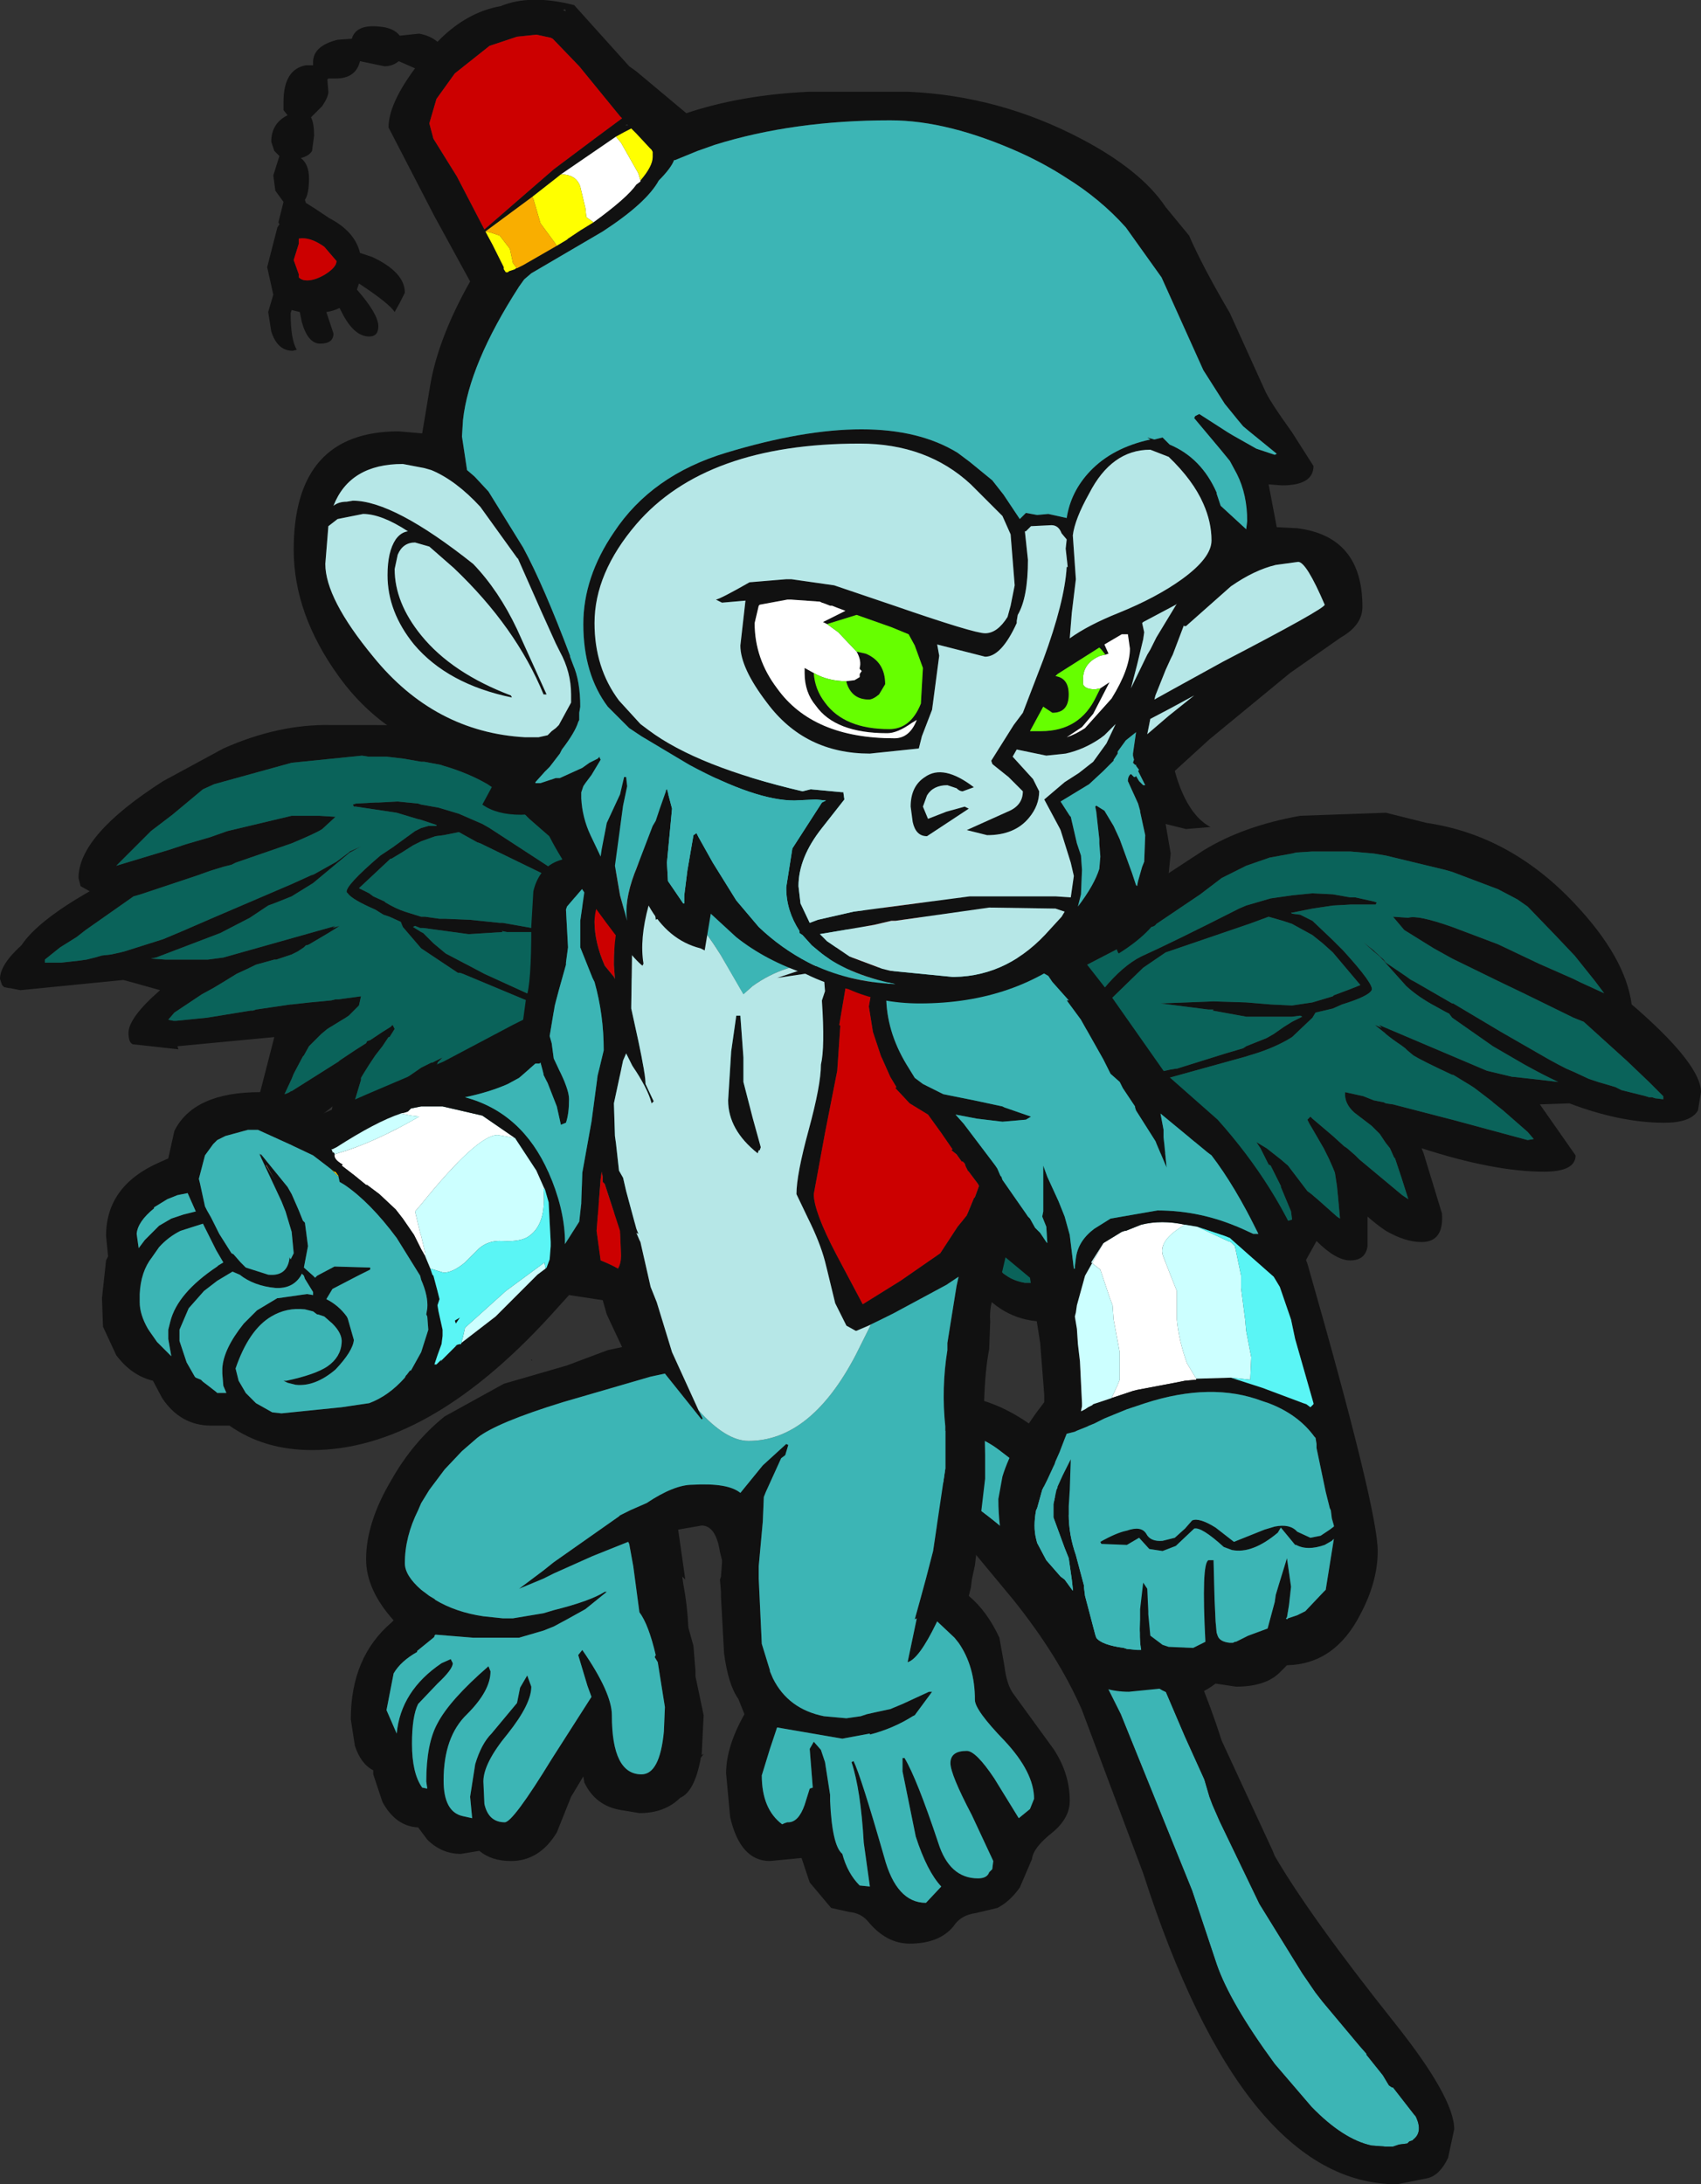 <?xml version="1.0" encoding="UTF-8" standalone="no"?>
<svg xmlns:ffdec="https://www.free-decompiler.com/flash" xmlns:xlink="http://www.w3.org/1999/xlink" ffdec:objectType="shape" height="107.1px" width="83.4px" xmlns="http://www.w3.org/2000/svg">
  <rect width="100%" height="100%" fill="#333333" stroke="none"/>
  <g transform="matrix(1.0, 0.0, 0.0, 1.0, 44.7, 67.35)">
    <path d="M10.45 10.9 L10.85 11.7 11.2 12.65 13.4 17.8 14.35 19.9 14.6 20.75 14.75 21.15 15.1 21.95 17.05 26.0 19.15 29.4 19.8 30.35 20.15 30.8 21.95 32.95 22.3 33.35 22.3 33.4 23.1 34.4 23.4 34.9 23.55 35.0 23.6 35.0 24.65 36.35 24.7 36.4 24.75 36.5 Q25.05 37.2 24.6 37.55 L24.55 37.6 24.4 37.65 24.3 37.75 23.9 37.8 23.6 37.9 23.2 37.9 22.55 37.85 Q21.15 37.55 19.6 35.95 L17.8 33.85 Q15.6 30.85 14.95 28.95 L13.75 25.35 10.25 16.7 8.5 13.2 8.5 13.15 Q7.5 10.85 6.55 9.7 5.25 8.0 2.45 6.05 L0.55 4.55 0.25 4.3 -0.15 3.95 Q-0.55 2.9 1.25 2.8 3.0 2.75 4.3 3.75 L5.8 4.9 7.15 6.15 8.1 7.5 9.15 8.8 10.45 10.9" fill="#3cb5b5" fill-rule="evenodd" stroke="none"/>
    <path d="M10.45 10.9 L9.15 8.8 8.1 7.5 7.15 6.15 5.8 4.9 4.3 3.75 Q3.0 2.75 1.25 2.8 -0.55 2.9 -0.15 3.95 L0.25 4.3 0.55 4.55 2.45 6.05 Q5.25 8.0 6.55 9.7 7.5 10.85 8.5 13.15 L8.5 13.2 10.25 16.7 13.75 25.35 14.95 28.95 Q15.6 30.85 17.8 33.85 L19.6 35.95 Q21.15 37.55 22.55 37.85 L23.2 37.9 23.6 37.9 23.9 37.8 24.3 37.75 24.4 37.65 24.55 37.6 24.6 37.55 Q25.05 37.2 24.75 36.5 L24.7 36.4 24.65 36.35 23.6 35.0 23.55 35.0 23.4 34.9 23.1 34.4 22.3 33.4 22.3 33.35 21.95 32.95 20.15 30.8 19.8 30.35 19.15 29.4 17.05 26.0 15.1 21.95 14.75 21.15 14.6 20.75 14.35 19.9 13.4 17.8 11.2 12.65 10.85 11.7 10.45 10.9 M12.7 12.1 Q14.15 14.7 15.2 18.0 L17.7 23.4 17.8 23.65 Q19.55 26.65 23.65 31.8 26.6 35.5 26.6 37.05 L26.3 38.45 Q25.9 39.3 25.3 39.45 L23.8 39.75 Q16.25 39.75 11.35 24.5 L8.35 16.5 Q7.2 13.85 4.95 11.05 L3.0 8.7 2.7 8.45 0.0 6.5 Q-1.2 5.7 -1.45 5.1 -2.75 1.75 0.65 1.15 4.1 0.55 7.4 3.85 11.1 8.05 12.55 11.75 L12.7 12.1" fill="#111111" fill-rule="evenodd" stroke="none"/>
    <path d="M2.5 -7.9 L2.55 -8.0 2.75 -7.85 3.5 -6.55 3.7 -6.0 4.0 -5.45 4.5 -4.9 4.65 -4.8 Q5.0 -4.55 5.55 -4.45 L5.9 -4.45 6.2 -4.4 6.8 -4.5 7.5 -4.8 7.9 -5.0 9.85 -6.3 10.15 -6.55 12.15 -6.35 14.0 -5.9 Q14.85 -5.55 15.45 -6.3 L15.8 -6.8 15.8 -7.0 16.0 -7.55 17.2 -7.55 18.3 -7.45 18.65 -7.55 18.6 -7.95 18.1 -9.15 18.1 -9.2 17.6 -10.2 17.5 -10.25 17.1 -11.05 16.9 -11.35 17.4 -11.05 18.1 -10.5 18.45 -10.2 19.4 -8.95 19.6 -8.8 19.95 -8.5 20.85 -7.7 21.0 -7.6 20.9 -8.7 20.85 -9.2 20.75 -9.85 20.65 -10.1 20.45 -10.55 20.2 -11.05 19.65 -12.0 19.5 -12.25 19.4 -12.45 19.55 -12.6 19.6 -12.55 19.65 -12.5 20.65 -11.65 21.2 -11.15 21.35 -11.05 21.75 -10.7 21.9 -10.55 21.95 -10.5 24.05 -8.75 24.35 -8.55 24.0 -9.65 23.7 -10.55 23.65 -10.6 23.45 -11.05 23.25 -11.3 22.95 -11.75 22.85 -11.85 22.55 -12.15 21.7 -12.8 Q21.2 -13.25 21.25 -13.8 L22.15 -13.6 22.65 -13.4 23.15 -13.3 23.25 -13.25 23.6 -13.2 26.3 -12.5 26.5 -12.45 30.2 -11.45 30.5 -11.5 30.2 -11.85 29.0 -12.9 28.5 -13.3 28.45 -13.35 27.6 -14.0 27.45 -14.1 26.55 -14.65 26.5 -14.65 Q25.0 -15.35 24.6 -15.6 L24.3 -15.85 24.2 -15.95 24.0 -16.1 Q23.55 -16.4 23.25 -16.65 L23.2 -16.7 22.7 -17.1 23.05 -16.95 22.9 -17.1 28.2 -14.85 29.45 -14.55 29.5 -14.55 30.85 -14.4 31.7 -14.3 Q30.95 -14.65 30.05 -15.15 L28.5 -16.05 26.5 -17.45 26.35 -17.65 26.15 -17.75 25.7 -18.0 Q24.85 -18.45 24.25 -19.0 L22.95 -20.45 22.65 -20.7 22.15 -21.15 22.65 -20.75 22.7 -20.7 23.25 -20.2 23.1 -20.3 23.25 -20.15 24.65 -19.2 24.25 -19.45 26.5 -18.15 26.55 -18.15 28.9 -16.75 31.25 -15.4 Q31.7 -15.15 32.1 -14.95 L32.45 -14.8 33.2 -14.45 33.65 -14.3 34.5 -14.05 34.8 -13.9 36.0 -13.6 36.15 -13.55 36.3 -13.55 36.45 -13.5 36.85 -13.45 36.85 -13.6 36.55 -13.9 36.15 -14.3 35.05 -15.35 32.95 -17.25 32.45 -17.45 30.0 -18.65 28.75 -19.25 26.5 -20.35 25.6 -20.85 24.15 -21.75 23.6 -22.4 24.35 -22.35 Q24.8 -22.5 26.5 -21.9 L28.75 -21.05 Q29.7 -20.6 30.75 -20.1 L32.45 -19.35 32.75 -19.2 33.95 -18.65 33.5 -19.25 32.5 -20.5 32.45 -20.55 31.55 -21.5 30.2 -22.9 29.7 -23.25 28.75 -23.75 26.5 -24.6 26.15 -24.7 23.25 -25.4 22.65 -25.5 21.5 -25.6 20.95 -25.6 20.65 -25.6 19.65 -25.6 18.85 -25.55 18.65 -25.5 17.55 -25.3 16.4 -24.9 15.2 -24.3 14.15 -23.5 12.0 -22.05 Q11.9 -21.9 11.7 -21.9 L11.6 -21.75 11.3 -21.55 10.7 -21.2 10.15 -20.85 7.45 -19.45 6.85 -19.2 4.7 -18.45 4.05 -18.15 4.4 -18.5 4.45 -18.6 4.55 -18.75 Q4.9 -19.1 5.55 -19.35 L6.15 -19.5 7.75 -20.4 7.25 -20.7 7.2 -21.0 14.3 -25.65 Q16.25 -26.85 19.05 -27.35 L23.25 -27.5 25.25 -27.0 Q29.35 -26.4 32.5 -23.05 35.0 -20.4 35.3 -18.1 L35.65 -17.8 Q38.7 -15.1 38.7 -13.8 L38.55 -12.9 Q38.2 -12.3 36.9 -12.3 34.75 -12.3 32.25 -13.25 L30.8 -13.2 32.55 -10.7 Q32.55 -9.9 31.0 -9.9 28.55 -9.9 25.0 -11.05 L25.1 -10.8 26.0 -7.85 Q26.1 -6.45 25.0 -6.45 24.2 -6.45 23.25 -7.0 22.8 -7.3 22.35 -7.7 L22.35 -7.3 22.35 -6.25 Q22.25 -5.55 21.5 -5.55 20.8 -5.55 19.85 -6.5 L19.35 -5.6 Q18.65 -4.55 18.2 -4.55 17.65 -4.55 17.25 -5.2 L17.0 -5.95 Q17.0 -6.5 17.7 -6.55 18.0 -6.6 18.15 -6.8 L17.15 -6.95 Q16.65 -7.15 16.4 -6.95 L16.15 -6.7 16.0 -6.35 15.95 -6.25 15.5 -5.4 Q15.15 -4.85 13.9 -5.05 L13.1 -5.25 11.75 -5.6 10.25 -5.65 9.0 -5.0 8.65 -4.85 8.35 -4.6 8.55 -4.65 Q9.35 -4.65 9.35 -3.95 9.35 -2.55 6.55 -2.55 4.6 -2.55 3.3 -4.15 2.4 -5.3 2.4 -6.0 2.4 -6.55 2.9 -6.45 2.45 -7.35 2.5 -7.9 M18.65 -22.6 L18.6 -22.6 18.65 -22.55 19.05 -22.5 19.65 -22.2 20.65 -21.25 21.15 -20.75 Q22.7 -19.05 22.55 -18.8 22.4 -18.5 21.1 -18.1 L20.65 -17.9 19.8 -17.7 19.65 -17.45 18.65 -16.5 18.4 -16.35 Q17.6 -15.9 16.55 -15.6 L16.4 -15.55 12.25 -14.4 12.35 -14.25 12.95 -13.7 13.8 -13.05 Q14.7 -12.25 14.45 -11.8 L13.75 -11.25 Q13.05 -10.7 11.55 -10.8 L10.7 -10.9 Q9.1 -11.15 6.95 -12.0 L6.95 -11.95 7.45 -11.0 Q7.6 -10.45 7.4 -10.1 L7.35 -9.9 7.3 -9.9 7.25 -9.85 Q7.05 -9.95 6.8 -10.1 L6.15 -10.4 6.1 -10.45 5.05 -10.8 4.05 -11.15 3.2 -11.1 3.2 -11.15 5.1 -11.1 5.7 -10.85 7.1 -10.45 6.85 -11.8 6.65 -11.95 6.5 -12.25 10.65 -11.45 10.85 -11.45 11.0 -11.4 Q13.55 -11.05 14.0 -11.95 L13.7 -12.35 13.55 -12.65 11.5 -14.45 11.5 -14.6 11.55 -14.65 12.65 -14.9 12.95 -14.95 13.0 -14.95 15.4 -15.7 16.25 -15.95 16.4 -16.05 17.4 -16.45 17.75 -16.65 18.25 -17.0 18.65 -17.25 19.15 -17.5 19.05 -17.55 18.65 -17.5 16.4 -17.5 14.75 -17.8 14.8 -17.85 14.55 -17.85 12.2 -18.15 14.8 -18.25 16.4 -18.2 17.6 -18.1 18.65 -18.05 19.65 -18.2 20.65 -18.5 20.7 -18.55 21.5 -18.85 22.0 -19.05 20.65 -20.65 20.15 -21.1 19.65 -21.5 18.65 -22.05 18.2 -22.2 17.5 -22.4 16.55 -22.05 16.4 -22.0 12.45 -20.65 11.35 -19.9 9.55 -18.15 8.05 -16.15 6.95 -14.95 6.3 -14.4 Q5.8 -14.1 4.4 -14.85 L3.5 -15.25 2.6 -15.5 2.55 -15.5 2.45 -15.45 2.5 -15.85 3.7 -15.6 4.0 -15.5 Q5.45 -14.7 6.15 -15.15 L7.05 -15.95 7.9 -16.85 8.0 -16.95 9.4 -18.85 Q10.35 -20.0 11.25 -20.45 12.8 -21.15 16.05 -22.8 L16.4 -22.95 17.6 -23.3 18.65 -23.45 19.65 -23.55 20.65 -23.5 21.5 -23.35 21.6 -23.35 21.75 -23.35 22.65 -23.15 22.8 -23.1 22.75 -23.0 22.65 -23.0 21.55 -23.0 20.65 -22.95 19.65 -22.8 18.65 -22.6 M-10.2 -8.15 L-10.3 -8.05 Q-10.65 -7.2 -11.5 -6.55 L-11.6 -6.45 Q-13.0 -5.75 -14.8 -7.25 L-15.65 -8.0 -15.95 -8.2 -17.15 -9.0 -18.65 -9.15 -20.0 -9.0 -20.8 -8.9 Q-22.1 -8.85 -22.35 -9.45 L-22.7 -10.35 -22.75 -10.45 -22.85 -10.8 -23.05 -11.1 -23.8 -11.2 -24.05 -11.15 -24.9 -11.15 -25.1 -11.2 -25.2 -11.2 -25.55 -11.4 Q-25.9 -12.1 -25.3 -13.25 L-25.75 -12.9 -26.5 -12.35 -27.05 -11.95 -27.2 -11.05 Q-27.45 -9.5 -27.75 -9.5 -28.55 -9.5 -28.7 -10.45 L-28.7 -11.4 -28.4 -13.1 Q-30.05 -11.7 -31.2 -11.7 -32.35 -11.7 -32.1 -13.2 L-31.25 -16.5 -36.0 -16.05 -35.95 -15.9 -38.2 -16.15 Q-38.4 -16.25 -38.4 -16.7 -38.4 -17.45 -36.85 -18.8 L-38.1 -19.15 -38.65 -19.3 -43.7 -18.8 -44.2 -18.9 -44.25 -18.9 -44.5 -18.95 -44.6 -19.05 -44.7 -19.35 Q-44.7 -20.05 -43.65 -21.0 -42.85 -22.2 -40.3 -23.65 L-40.75 -23.9 -40.85 -24.3 Q-40.85 -26.4 -36.7 -29.05 L-33.75 -30.65 Q-31.05 -31.85 -28.5 -31.8 L-26.55 -31.8 Q-21.35 -31.8 -19.45 -30.75 L-19.35 -30.65 -17.45 -28.95 Q-14.3 -25.7 -14.3 -25.25 -14.3 -24.85 -14.7 -24.75 L-13.6 -23.9 -11.35 -22.25 -10.75 -22.0 Q-10.15 -21.7 -9.85 -21.3 L-9.75 -21.15 -9.7 -21.05 -9.4 -20.65 -9.85 -20.9 -9.9 -20.95 -10.0 -21.0 -11.3 -21.6 -12.05 -22.05 -12.6 -22.35 -15.1 -24.05 -15.6 -24.45 -16.2 -24.9 -16.45 -25.15 -16.55 -25.3 -16.8 -25.5 -18.75 -27.2 -19.7 -28.15 -20.8 -28.9 Q-21.75 -29.45 -22.95 -29.8 L-23.1 -29.85 -23.9 -30.0 -24.05 -30.0 -24.9 -30.15 -25.75 -30.25 -26.65 -30.25 -26.95 -30.3 -30.4 -29.95 -34.2 -28.9 -34.75 -28.65 -36.25 -27.4 -37.3 -26.6 -38.2 -25.7 -38.4 -25.5 -39.0 -24.9 -36.35 -25.7 -35.6 -25.95 -34.4 -26.3 -33.55 -26.6 -30.4 -27.35 -29.05 -27.35 -28.25 -27.3 -28.9 -26.7 Q-29.2 -26.5 -30.4 -26.0 L-33.15 -25.05 -33.35 -24.95 -33.75 -24.85 -34.4 -24.65 -35.1 -24.4 -36.0 -24.1 -36.6 -23.9 -36.9 -23.8 -37.8 -23.5 -38.15 -23.4 -40.5 -21.75 -40.95 -21.4 -41.75 -20.9 -42.5 -20.3 -42.5 -20.15 -42.1 -20.15 -42.0 -20.15 -41.85 -20.15 -41.7 -20.15 -40.8 -20.25 -40.45 -20.3 -40.05 -20.4 -39.7 -20.5 -39.25 -20.55 -38.8 -20.65 -38.6 -20.7 -36.7 -21.3 -35.75 -21.7 -34.25 -22.35 -30.4 -24.0 -29.3 -24.5 -29.45 -24.4 -28.2 -25.1 -27.6 -25.55 -27.55 -25.6 -27.0 -25.85 -27.45 -25.6 -27.55 -25.55 -27.85 -25.3 -29.35 -24.05 -30.4 -23.4 -30.9 -23.2 -31.15 -23.1 -31.55 -22.95 -32.45 -22.35 -33.9 -21.6 -37.05 -20.4 -37.3 -20.35 -36.6 -20.3 -36.45 -20.3 -34.75 -20.3 -34.7 -20.3 -34.5 -20.3 -33.75 -20.4 -28.25 -21.95 -28.4 -21.85 -28.05 -21.95 Q-28.5 -21.65 -29.45 -21.1 -29.6 -21.0 -29.7 -21.0 L-29.8 -20.9 -30.1 -20.7 -30.4 -20.55 -31.15 -20.3 -31.25 -20.3 -32.15 -20.05 Q-32.55 -19.85 -33.1 -19.6 L-33.75 -19.2 -34.25 -18.9 -34.8 -18.6 -36.15 -17.7 -36.45 -17.35 -36.2 -17.3 -36.05 -17.3 -34.55 -17.45 -32.4 -17.8 -32.3 -17.8 -32.15 -17.85 -30.45 -18.1 -30.4 -18.1 -29.5 -18.2 -28.95 -18.25 -28.45 -18.3 -28.25 -18.35 -28.1 -18.35 -27.0 -18.5 -27.1 -18.05 -27.6 -17.55 -27.75 -17.45 -28.65 -16.9 -28.95 -16.65 -29.2 -16.4 -29.55 -16.05 -29.8 -15.6 -29.85 -15.55 -30.3 -14.7 -30.4 -14.45 -30.75 -13.7 Q-30.45 -13.8 -30.45 -13.85 L-30.4 -13.85 -28.1 -15.3 -28.05 -15.35 -27.45 -15.75 -27.3 -15.85 -26.75 -16.2 -26.7 -16.3 -26.55 -16.35 -25.95 -16.75 -25.55 -17.0 -25.45 -17.1 -25.35 -16.9 -25.6 -16.5 -25.65 -16.5 -25.95 -16.05 -26.3 -15.6 -26.6 -15.15 -26.85 -14.75 -27.0 -14.5 -27.0 -14.4 -27.3 -13.4 -27.5 -12.45 -27.55 -12.3 -26.4 -13.1 -25.75 -13.4 -24.7 -14.55 -24.05 -15.0 -23.55 -15.25 -23.5 -15.25 -23.0 -15.5 -23.25 -15.25 -23.25 -15.2 -23.75 -14.5 -23.85 -14.45 -24.05 -14.1 -24.5 -13.45 Q-25.15 -12.5 -25.2 -12.0 L-24.05 -11.8 -23.8 -11.8 -22.6 -11.65 -22.45 -11.05 -22.5 -10.85 -22.2 -10.3 Q-21.7 -9.5 -20.8 -9.75 L-18.95 -9.95 -16.9 -9.9 -16.65 -9.6 -14.85 -8.05 -13.85 -7.45 -13.0 -7.25 -12.65 -7.2 -11.55 -7.55 -10.95 -8.05 -10.6 -8.55 -10.35 -8.95 -10.3 -9.05 -9.4 -10.25 -9.2 -10.4 -9.15 -10.3 Q-9.2 -9.65 -10.0 -8.5 L-10.2 -8.15 M-27.25 -27.95 L-26.3 -28.0 -26.15 -28.0 -25.2 -28.05 -24.2 -27.95 -24.05 -27.9 -23.2 -27.75 -22.2 -27.45 -21.05 -26.95 -20.7 -26.75 -16.25 -23.85 Q-15.4 -23.3 -14.6 -22.0 L-13.45 -19.95 -13.35 -19.8 -12.65 -18.8 -12.6 -18.7 -12.2 -18.2 -12.2 -18.15 -11.9 -17.9 -11.65 -17.75 Q-11.0 -17.5 -9.7 -18.0 L-9.4 -18.05 -8.15 -18.15 -8.15 -17.75 -8.25 -17.8 -8.3 -17.8 -9.2 -17.65 -9.55 -17.6 -10.15 -17.4 -11.2 -17.1 -12.15 -17.2 -12.65 -17.8 -13.2 -18.55 -13.6 -19.15 -14.85 -21.35 -16.45 -23.3 -17.45 -24.2 -21.15 -26.0 -21.3 -26.05 -22.2 -26.55 -22.95 -26.4 -23.35 -26.35 -24.05 -26.1 -24.45 -25.9 -25.0 -25.55 -25.5 -25.25 -25.55 -25.25 -27.1 -23.8 -26.6 -23.55 -26.4 -23.4 -25.85 -23.15 -25.8 -23.1 Q-25.3 -22.8 -24.85 -22.65 L-24.05 -22.4 -23.85 -22.4 -23.15 -22.3 -22.85 -22.3 -21.65 -22.25 -20.2 -22.1 -20.05 -22.1 -17.5 -21.65 -19.55 -21.65 -19.85 -21.65 -20.1 -21.7 -20.05 -21.65 -21.65 -21.55 -21.75 -21.55 -23.95 -21.85 -24.05 -21.85 -24.1 -21.85 -24.35 -21.95 -24.45 -21.9 -24.05 -21.65 -23.95 -21.6 -23.65 -21.3 -23.45 -21.1 -22.85 -20.6 -21.9 -20.1 -21.8 -20.05 -20.95 -19.6 -18.65 -18.55 -18.6 -18.55 -18.35 -18.45 -17.75 -18.3 -17.3 -18.15 -17.25 -18.05 -17.3 -17.9 -19.5 -16.4 -19.7 -16.1 -20.05 -15.75 Q-19.7 -14.8 -17.15 -14.8 L-17.0 -14.85 -16.8 -14.8 -15.0 -14.9 -13.85 -15.0 -13.15 -15.05 -12.6 -15.1 -12.8 -14.8 -12.95 -14.7 -13.0 -14.6 -13.4 -13.35 -12.0 -13.6 -11.35 -13.75 -9.9 -13.8 -9.75 -13.75 -9.45 -13.6 -9.45 -13.55 -9.8 -13.6 -9.85 -13.6 -10.3 -13.7 -11.35 -13.45 -12.45 -13.25 -12.5 -13.2 -13.1 -13.0 Q-13.4 -12.85 -13.6 -12.8 L-13.65 -12.85 -13.7 -12.85 -13.7 -13.05 -13.65 -13.95 -13.4 -14.45 -13.05 -14.85 -13.05 -14.9 -14.55 -14.55 -16.9 -14.25 -17.8 -14.3 Q-19.25 -14.35 -19.9 -15.0 L-20.5 -15.65 Q-20.7 -16.15 -19.7 -16.8 L-18.75 -17.35 -18.15 -17.85 -18.05 -17.95 -22.0 -19.6 -22.15 -19.65 -22.25 -19.65 -24.05 -20.85 -24.95 -21.9 -25.05 -22.15 -25.6 -22.4 -25.9 -22.5 -26.3 -22.75 Q-27.45 -23.25 -27.65 -23.55 L-27.7 -23.6 Q-27.8 -23.9 -26.05 -25.4 L-25.45 -25.8 -24.35 -26.6 -24.05 -26.75 -23.7 -26.85 -23.3 -26.85 -23.3 -26.9 -24.05 -27.15 -24.25 -27.2 -25.25 -27.5 -27.25 -27.8 -27.35 -27.8 -27.4 -27.9 -27.25 -27.95" fill="#111111" fill-rule="evenodd" stroke="none"/>
    <path d="M4.55 -18.75 L4.45 -18.6 4.4 -18.5 4.05 -18.15 4.7 -18.45 6.85 -19.2 7.45 -19.45 10.15 -20.85 10.7 -21.2 11.3 -21.55 11.6 -21.75 11.7 -21.9 Q11.9 -21.9 12.0 -22.05 L14.15 -23.5 15.2 -24.3 16.4 -24.9 17.55 -25.3 18.65 -25.5 18.85 -25.55 19.65 -25.6 20.65 -25.6 20.95 -25.6 21.5 -25.6 22.65 -25.5 23.25 -25.4 26.15 -24.7 26.5 -24.6 28.75 -23.75 29.7 -23.25 30.2 -22.9 31.55 -21.5 32.45 -20.55 32.5 -20.5 33.5 -19.25 33.95 -18.65 32.75 -19.2 32.45 -19.35 30.75 -20.1 Q29.7 -20.6 28.75 -21.05 L26.5 -21.9 Q24.8 -22.5 24.35 -22.35 L23.6 -22.4 24.15 -21.75 25.6 -20.85 26.5 -20.35 28.75 -19.25 30.0 -18.65 32.45 -17.45 32.95 -17.25 35.05 -15.35 36.15 -14.3 36.55 -13.9 36.85 -13.6 36.85 -13.45 36.45 -13.5 36.3 -13.55 36.15 -13.55 36.0 -13.6 34.8 -13.9 34.5 -14.05 33.65 -14.3 33.2 -14.45 32.45 -14.8 32.1 -14.95 Q31.7 -15.15 31.25 -15.4 L28.9 -16.75 26.55 -18.15 26.5 -18.15 24.25 -19.45 24.65 -19.2 23.25 -20.15 23.1 -20.3 23.25 -20.2 22.7 -20.7 22.65 -20.75 22.15 -21.15 22.65 -20.7 22.95 -20.45 24.25 -19.0 Q24.85 -18.45 25.7 -18.0 L26.15 -17.75 26.35 -17.65 26.5 -17.45 28.5 -16.05 30.05 -15.15 Q30.95 -14.65 31.7 -14.3 L30.85 -14.4 29.5 -14.55 29.45 -14.55 28.2 -14.85 22.9 -17.1 23.05 -16.95 22.7 -17.1 23.2 -16.7 23.25 -16.65 Q23.55 -16.4 24.0 -16.1 L24.2 -15.95 24.3 -15.85 24.6 -15.6 Q25.0 -15.35 26.5 -14.65 L26.55 -14.65 27.45 -14.1 27.6 -14.0 28.45 -13.35 28.5 -13.3 29.0 -12.9 30.2 -11.85 30.5 -11.5 30.2 -11.45 26.5 -12.45 26.3 -12.5 23.6 -13.2 23.25 -13.25 23.15 -13.3 22.65 -13.4 22.15 -13.6 21.25 -13.8 Q21.2 -13.25 21.7 -12.8 L22.55 -12.15 22.85 -11.85 22.95 -11.75 23.25 -11.3 23.45 -11.05 23.65 -10.6 23.7 -10.55 24.0 -9.65 24.35 -8.55 24.05 -8.75 21.95 -10.5 21.9 -10.55 21.75 -10.7 21.35 -11.05 21.2 -11.15 20.65 -11.65 19.65 -12.5 19.6 -12.55 19.55 -12.6 19.4 -12.45 19.5 -12.25 19.65 -12.0 20.2 -11.05 20.45 -10.55 20.65 -10.1 20.75 -9.85 20.85 -9.2 20.9 -8.7 21.0 -7.6 20.85 -7.7 19.95 -8.5 19.6 -8.8 19.4 -8.95 18.45 -10.2 18.1 -10.5 17.4 -11.05 16.9 -11.35 17.1 -11.05 17.5 -10.25 17.6 -10.2 18.1 -9.2 18.1 -9.15 18.6 -7.95 18.65 -7.55 18.3 -7.45 17.2 -7.55 16.0 -7.55 15.8 -7.0 15.8 -6.8 15.45 -6.3 Q14.85 -5.55 14.0 -5.9 L12.15 -6.35 10.15 -6.55 9.85 -6.3 7.9 -5.0 7.5 -4.8 6.8 -4.5 6.2 -4.4 5.9 -4.45 5.55 -4.45 Q5.0 -4.55 4.65 -4.8 L4.5 -4.9 4.0 -5.45 3.7 -6.0 3.5 -6.55 2.75 -7.85 2.55 -8.0 2.5 -7.9 1.75 -12.3 Q1.5 -14.2 2.9 -16.7 L4.2 -18.5 4.55 -18.75 M18.65 -22.6 L19.65 -22.8 20.65 -22.95 21.55 -23.0 22.65 -23.0 22.75 -23.0 22.8 -23.1 22.65 -23.15 21.75 -23.35 21.6 -23.35 21.5 -23.35 20.65 -23.5 19.65 -23.55 18.65 -23.45 17.6 -23.3 16.4 -22.95 16.05 -22.8 Q12.8 -21.15 11.25 -20.45 10.35 -20.0 9.4 -18.85 L8.0 -16.95 7.9 -16.85 7.05 -15.95 6.15 -15.15 Q5.45 -14.7 4.0 -15.5 L3.7 -15.6 2.5 -15.85 2.45 -15.45 2.55 -15.5 2.6 -15.5 3.5 -15.25 4.4 -14.85 Q5.8 -14.1 6.3 -14.4 L6.95 -14.95 8.05 -16.15 9.55 -18.15 11.35 -19.9 12.45 -20.65 16.4 -22.0 16.55 -22.05 17.5 -22.4 18.2 -22.2 18.65 -22.05 19.65 -21.5 20.15 -21.1 20.65 -20.65 22.0 -19.05 21.5 -18.85 20.7 -18.55 20.65 -18.5 19.65 -18.2 18.65 -18.05 17.6 -18.1 16.4 -18.2 14.8 -18.25 12.2 -18.15 14.55 -17.85 14.8 -17.85 14.75 -17.8 16.4 -17.5 18.65 -17.5 19.05 -17.55 19.15 -17.5 18.65 -17.25 18.25 -17.0 17.75 -16.65 17.4 -16.45 16.4 -16.05 16.25 -15.95 15.4 -15.7 13.0 -14.95 12.95 -14.95 12.65 -14.9 11.55 -14.65 11.5 -14.6 11.5 -14.45 13.55 -12.65 13.7 -12.35 14.0 -11.95 Q13.55 -11.05 11.0 -11.4 L10.85 -11.45 10.65 -11.45 6.5 -12.25 6.65 -11.95 6.85 -11.8 7.1 -10.45 5.7 -10.85 5.1 -11.1 3.2 -11.15 3.2 -11.1 4.05 -11.15 5.05 -10.8 6.1 -10.45 6.15 -10.4 6.8 -10.1 Q7.05 -9.95 7.25 -9.85 L7.3 -9.9 7.35 -9.9 7.4 -10.1 Q7.6 -10.45 7.45 -11.0 L6.95 -11.95 6.95 -12.0 Q9.1 -11.15 10.7 -10.9 L11.55 -10.8 Q13.05 -10.7 13.75 -11.25 L14.45 -11.8 Q14.7 -12.25 13.8 -13.05 L12.95 -13.7 12.35 -14.25 12.25 -14.4 16.4 -15.55 16.55 -15.6 Q17.6 -15.9 18.4 -16.35 L18.65 -16.5 19.65 -17.45 19.8 -17.7 20.65 -17.9 21.1 -18.1 Q22.4 -18.5 22.55 -18.8 22.7 -19.05 21.15 -20.75 L20.65 -21.25 19.65 -22.2 19.05 -22.5 18.65 -22.55 18.6 -22.6 18.65 -22.6 M-9.85 -20.9 L-9.55 -20.6 Q-7.55 -18.5 -7.55 -16.45 -7.7 -14.2 -8.25 -12.05 -9.05 -9.05 -10.2 -8.15 L-10.0 -8.5 Q-9.2 -9.65 -9.15 -10.3 L-9.2 -10.4 -9.4 -10.25 -10.3 -9.05 -10.35 -8.95 -10.6 -8.55 -10.95 -8.05 -11.55 -7.55 -12.65 -7.2 -13.0 -7.25 -13.85 -7.45 -14.85 -8.05 -16.65 -9.6 -16.9 -9.9 -18.95 -9.95 -20.8 -9.75 Q-21.7 -9.5 -22.2 -10.3 L-22.5 -10.85 -22.45 -11.05 -22.6 -11.65 -23.8 -11.8 -24.05 -11.8 -25.2 -12.0 Q-25.15 -12.5 -24.5 -13.45 L-24.05 -14.1 -23.85 -14.45 -23.75 -14.5 -23.25 -15.2 -23.25 -15.25 -23.0 -15.5 -23.5 -15.25 -23.55 -15.25 -24.05 -15.0 -24.7 -14.55 -25.75 -13.4 -26.4 -13.1 -27.55 -12.3 -27.5 -12.45 -27.3 -13.4 -27.0 -14.4 -27.0 -14.5 -26.85 -14.75 -26.6 -15.15 -26.3 -15.6 -25.95 -16.05 -25.65 -16.5 -25.6 -16.5 -25.35 -16.9 -25.45 -17.1 -25.55 -17.0 -25.95 -16.75 -26.55 -16.35 -26.7 -16.3 -26.75 -16.2 -27.3 -15.85 -27.45 -15.75 -28.05 -15.35 -28.1 -15.3 -30.4 -13.85 -30.45 -13.85 Q-30.45 -13.8 -30.75 -13.7 L-30.4 -14.45 -30.3 -14.7 -29.85 -15.55 -29.8 -15.6 -29.55 -16.05 -29.2 -16.4 -28.95 -16.65 -28.65 -16.9 -27.75 -17.45 -27.6 -17.55 -27.1 -18.05 -27.0 -18.5 -28.1 -18.35 -28.25 -18.35 -28.45 -18.3 -28.95 -18.25 -29.5 -18.2 -30.4 -18.1 -30.45 -18.1 -32.15 -17.85 -32.3 -17.8 -32.4 -17.8 -34.55 -17.45 -36.05 -17.3 -36.2 -17.3 -36.45 -17.35 -36.15 -17.7 -34.8 -18.6 -34.25 -18.9 -33.75 -19.2 -33.1 -19.6 Q-32.55 -19.85 -32.15 -20.05 L-31.25 -20.3 -31.15 -20.3 -30.4 -20.55 -30.1 -20.7 -29.8 -20.9 -29.7 -21.0 Q-29.6 -21.0 -29.45 -21.1 -28.5 -21.65 -28.05 -21.95 L-28.4 -21.85 -28.25 -21.95 -33.75 -20.4 -34.5 -20.3 -34.7 -20.3 -34.75 -20.3 -36.45 -20.3 -36.6 -20.3 -37.3 -20.35 -37.05 -20.4 -33.9 -21.6 -32.45 -22.35 -31.55 -22.95 -31.15 -23.1 -30.9 -23.2 -30.4 -23.4 -29.35 -24.05 -27.85 -25.3 -27.55 -25.55 -27.45 -25.6 -27.0 -25.85 -27.55 -25.6 -27.6 -25.55 -28.2 -25.1 -29.45 -24.4 -29.3 -24.5 -30.4 -24.0 -34.25 -22.35 -35.75 -21.7 -36.7 -21.3 -38.6 -20.7 -38.8 -20.65 -39.25 -20.55 -39.7 -20.5 -40.05 -20.4 -40.45 -20.3 -40.8 -20.25 -41.7 -20.15 -41.85 -20.15 -42.0 -20.15 -42.1 -20.15 -42.5 -20.15 -42.5 -20.3 -41.75 -20.9 -40.95 -21.4 -40.5 -21.75 -38.15 -23.4 -37.8 -23.5 -36.9 -23.8 -36.6 -23.9 -36.0 -24.1 -35.1 -24.4 -34.4 -24.65 -33.75 -24.85 -33.35 -24.95 -33.15 -25.05 -30.4 -26.0 Q-29.2 -26.5 -28.9 -26.7 L-28.25 -27.3 -29.05 -27.35 -30.4 -27.35 -33.55 -26.6 -34.4 -26.3 -35.6 -25.95 -36.35 -25.7 -39.0 -24.9 -38.4 -25.5 -38.2 -25.7 -37.3 -26.6 -36.25 -27.4 -34.75 -28.65 -34.2 -28.9 -30.4 -29.95 -26.95 -30.3 -26.65 -30.25 -25.75 -30.25 -24.9 -30.15 -24.05 -30.0 -23.9 -30.0 -23.1 -29.85 -22.95 -29.8 Q-21.75 -29.45 -20.8 -28.9 L-19.7 -28.15 -18.75 -27.2 -16.8 -25.5 -16.55 -25.3 -16.45 -25.15 -16.2 -24.9 -15.6 -24.45 -15.1 -24.05 -12.6 -22.35 -12.05 -22.05 -11.3 -21.6 -10.0 -21.0 -9.9 -20.95 -9.85 -20.9 M-27.25 -27.95 L-27.4 -27.9 -27.35 -27.8 -27.25 -27.8 -25.25 -27.5 -24.25 -27.2 -24.05 -27.15 -23.3 -26.9 -23.3 -26.85 -23.7 -26.85 -24.05 -26.75 -24.35 -26.6 -25.45 -25.8 -26.05 -25.4 Q-27.8 -23.9 -27.7 -23.6 L-27.65 -23.55 Q-27.45 -23.25 -26.3 -22.75 L-25.9 -22.5 -25.6 -22.4 -25.05 -22.15 -24.95 -21.9 -24.05 -20.85 -22.25 -19.65 -22.15 -19.65 -22.0 -19.6 -18.05 -17.95 -18.15 -17.85 -18.75 -17.35 -19.7 -16.8 Q-20.7 -16.15 -20.5 -15.65 L-19.9 -15.0 Q-19.25 -14.35 -17.8 -14.3 L-16.9 -14.25 -14.55 -14.55 -13.05 -14.9 -13.05 -14.85 -13.4 -14.45 -13.65 -13.95 -13.7 -13.05 -13.7 -12.85 -13.65 -12.85 -13.6 -12.8 Q-13.4 -12.85 -13.1 -13.0 L-12.5 -13.2 -12.45 -13.25 -11.35 -13.45 -10.3 -13.7 -9.85 -13.6 -9.8 -13.6 -9.45 -13.55 -9.45 -13.6 -9.75 -13.75 -9.9 -13.8 -11.35 -13.75 -12.0 -13.6 -13.4 -13.35 -13.0 -14.6 -12.95 -14.7 -12.8 -14.8 -12.6 -15.1 -13.15 -15.05 -13.85 -15.0 -15.0 -14.9 -16.8 -14.8 -17.0 -14.85 -17.15 -14.8 Q-19.7 -14.8 -20.05 -15.75 L-19.7 -16.1 -19.5 -16.4 -17.3 -17.9 -17.25 -18.05 -17.3 -18.15 -17.75 -18.3 -18.35 -18.45 -18.6 -18.55 -18.65 -18.55 -20.95 -19.6 -21.8 -20.05 -21.9 -20.1 -22.85 -20.6 -23.45 -21.1 -23.65 -21.3 -23.95 -21.6 -24.05 -21.65 -24.45 -21.9 -24.35 -21.95 -24.1 -21.85 -24.05 -21.85 -23.95 -21.85 -21.75 -21.55 -21.65 -21.55 -20.05 -21.65 -20.1 -21.7 -19.85 -21.65 -19.55 -21.65 -17.5 -21.65 -20.05 -22.1 -20.2 -22.1 -21.65 -22.25 -22.85 -22.3 -23.15 -22.3 -23.85 -22.4 -24.05 -22.4 -24.85 -22.65 Q-25.3 -22.8 -25.8 -23.1 L-25.85 -23.15 -26.4 -23.4 -26.6 -23.55 -27.1 -23.8 -25.55 -25.25 -25.5 -25.25 -25.0 -25.55 -24.45 -25.9 -24.05 -26.1 -23.35 -26.35 -22.95 -26.4 -22.2 -26.55 -21.3 -26.05 -21.15 -26.0 -17.45 -24.2 -16.45 -23.3 -14.85 -21.35 -13.6 -19.15 -13.2 -18.55 -12.65 -17.8 -12.15 -17.2 -11.2 -17.1 -10.15 -17.4 -9.55 -17.6 -9.2 -17.65 -8.3 -17.8 -8.25 -17.8 -8.15 -17.75 -8.15 -18.15 -9.4 -18.05 -9.7 -18.0 Q-11.0 -17.5 -11.65 -17.75 L-11.9 -17.9 -12.2 -18.15 -12.2 -18.2 -12.6 -18.7 -12.65 -18.8 -13.35 -19.8 -13.45 -19.95 -14.6 -22.0 Q-15.4 -23.3 -16.25 -23.85 L-20.7 -26.75 -21.05 -26.95 -22.2 -27.45 -23.2 -27.75 -24.05 -27.9 -24.2 -27.95 -25.2 -28.05 -26.15 -28.0 -26.3 -28.0 -27.25 -27.95" fill="#0a635a" fill-rule="evenodd" stroke="none"/>
    <path d="M-31.65 -10.2 L-31.65 -10.25 -31.2 -9.45 -31.65 -10.2" fill="#ffe3aa" fill-rule="evenodd" stroke="none"/>
    <path d="M9.8 1.2 L10.1 0.55 10.2 0.3 10.2 -1.05 9.9 -2.65 9.85 -3.35 9.7 -3.75 9.25 -5.1 8.8 -5.45 9.4 -6.4 10.3 -6.95 10.45 -7.0 10.5 -7.0 11.25 -7.3 Q12.25 -7.55 13.4 -7.3 12.0 -6.5 12.35 -5.7 L12.7 -4.8 13.0 -4.05 13.0 -2.65 Q13.1 -1.6 13.5 -0.5 L13.95 0.25 13.95 0.3 13.4 0.35 12.9 0.45 11.05 0.8 10.85 0.85 10.55 0.95 9.8 1.2 M-25.05 -12.75 L-25.1 -12.75 -24.85 -12.8 -24.7 -12.85 -24.55 -13.0 -24.05 -13.1 -23.45 -13.1 -23.25 -13.1 -23.0 -13.1 -21.05 -12.65 -19.45 -11.55 -20.3 -11.7 Q-21.3 -11.7 -24.05 -8.3 L-24.35 -7.95 -24.1 -6.9 -24.05 -6.75 -23.85 -5.9 -23.85 -5.75 -24.05 -6.1 -24.4 -6.8 -24.95 -7.6 -25.3 -8.05 -26.1 -8.8 -26.7 -9.25 -26.75 -9.25 -27.3 -9.7 -27.95 -10.2 -27.9 -10.25 Q-28.35 -10.5 -28.3 -10.75 L-28.15 -10.8 Q-26.4 -11.3 -24.15 -12.6 L-24.55 -12.65 -25.05 -12.75" fill="#ffffff" fill-rule="evenodd" stroke="none"/>
    <path d="M-28.5 -10.05 L-28.3 -9.9 -28.25 -9.9 -28.1 -9.7 -28.1 -9.65 -28.5 -10.05" fill="#ffcc00" fill-rule="evenodd" stroke="none"/>
    <path d="M2.2 -26.2 L2.0 -23.5 Q2.0 -23.2 3.0 -22.95 L4.1 -22.7 5.5 -22.25 5.6 -22.25 6.15 -22.05 6.2 -22.1 6.55 -21.8 Q7.85 -20.6 8.6 -20.05 L9.5 -18.9 12.45 -14.7 15.0 -12.45 Q17.95 -9.15 19.4 -5.4 22.85 6.65 22.85 8.7 22.85 10.2 22.0 11.8 20.75 14.25 18.4 14.3 L18.0 14.7 Q17.3 15.35 15.9 15.35 L14.9 15.2 Q14.1 15.8 13.5 15.8 12.7 15.8 12.15 15.45 L10.65 15.6 Q8.15 15.6 6.85 12.95 L6.3 11.55 5.25 10.15 4.65 8.95 4.65 9.0 4.65 9.2 4.6 9.05 Q4.25 7.55 4.25 6.15 L4.45 5.05 Q4.95 3.4 6.5 1.4 L6.5 1.05 6.3 -1.5 5.8 -4.7 4.6 -5.7 4.45 -5.05 4.05 -3.8 Q3.8 -3.35 3.85 -2.55 L3.8 -1.2 Q3.6 -0.2 3.55 1.4 L3.6 4.0 3.6 5.1 3.6 5.15 3.1 9.4 2.95 10.1 2.9 10.5 2.8 10.9 Q3.7 11.65 4.3 12.95 L4.55 14.35 Q4.65 15.2 4.95 15.65 L6.95 18.4 Q7.75 19.6 7.75 20.95 7.75 21.8 6.9 22.5 5.95 23.25 5.9 23.8 L5.3 25.2 Q4.8 25.9 4.2 26.2 L3.15 26.45 Q2.4 26.55 2.05 27.1 1.35 27.95 -0.1 27.95 -1.25 27.95 -2.15 26.85 -2.5 26.45 -3.05 26.4 L-3.95 26.2 -5.0 24.95 -5.4 23.75 -6.95 23.9 Q-8.4 23.9 -8.9 21.75 L-9.1 19.6 Q-9.1 18.3 -8.2 16.7 L-8.5 15.95 Q-9.0 15.25 -9.2 13.7 L-9.35 10.95 -9.35 10.7 -9.4 10.1 -9.35 9.95 -9.3 9.25 -9.3 9.15 -9.4 8.75 Q-9.6 7.45 -10.3 7.45 L-11.45 7.65 -11.15 9.75 -11.1 10.1 -11.15 10.05 -11.25 9.95 -11.2 10.3 Q-11.0 11.35 -10.95 12.45 L-10.7 13.35 -10.6 14.6 -10.6 14.85 -10.2 16.75 -10.3 18.75 -10.3 18.7 -10.2 18.65 -10.35 18.85 -10.35 18.9 Q-10.65 20.5 -11.35 20.8 -12.1 21.55 -13.35 21.55 L-14.25 21.4 Q-15.5 21.2 -16.05 20.05 L-16.1 19.75 -16.7 20.75 -17.4 22.5 Q-18.25 23.9 -19.65 23.9 -20.6 23.9 -21.2 23.4 L-22.1 23.55 Q-23.05 23.55 -23.75 22.85 L-24.2 22.25 Q-25.3 22.2 -25.95 21.0 L-26.4 19.65 -26.4 19.45 Q-27.0 19.15 -27.3 18.25 L-27.5 16.95 Q-27.5 13.9 -25.5 12.2 L-25.45 12.15 -25.4 12.1 Q-26.75 10.6 -26.75 9.1 -26.75 7.3 -25.5 5.2 -24.45 3.35 -22.9 2.1 L-20.0 0.5 -16.9 -0.4 -14.9 -1.15 -14.2 -1.3 -14.95 -2.9 -15.15 -3.6 -16.8 -3.85 -17.75 -2.8 Q-23.75 3.75 -29.4 3.75 -31.75 3.75 -33.45 2.55 L-33.5 2.55 -34.35 2.55 Q-35.85 2.55 -36.75 1.2 L-37.2 0.35 Q-38.25 0.1 -39.0 -0.9 L-39.65 -2.3 -39.7 -3.7 -39.5 -5.55 -39.4 -5.75 -39.5 -6.75 Q-39.5 -9.2 -36.9 -10.35 L-36.45 -10.55 -36.15 -11.9 Q-35.2 -13.8 -31.95 -13.8 -30.75 -13.8 -29.55 -12.85 L-29.2 -12.6 -26.7 -13.7 -22.95 -15.3 -19.55 -17.1 -19.05 -17.35 -18.9 -18.45 Q-18.65 -19.05 -18.65 -21.95 L-18.55 -23.65 Q-18.25 -24.9 -17.15 -25.2 L-14.3 -26.8 -14.2 -26.85 -14.25 -27.0 Q-13.95 -27.2 -13.75 -27.55 L-13.95 -28.45 Q-13.95 -29.5 -13.0 -30.3 -11.75 -31.35 -9.35 -31.5 L-5.8 -31.5 Q-0.8 -30.3 0.7 -29.35 2.2 -28.4 2.2 -26.2 M10.95 -13.05 L10.95 -13.1 10.35 -14.0 10.2 -14.3 9.75 -14.7 9.4 -15.4 8.3 -17.35 7.6 -18.3 7.7 -18.3 6.9 -19.2 6.7 -19.5 5.05 -20.45 5.05 -20.5 4.95 -20.5 4.85 -20.5 4.7 -20.45 4.65 -20.45 2.5 -20.75 0.85 -20.6 -0.05 -20.55 -0.4 -20.45 -1.15 -19.35 -1.25 -18.55 Q-1.25 -16.8 -0.25 -15.15 L0.15 -14.5 0.55 -14.2 1.55 -13.7 3.05 -13.4 4.45 -13.1 4.55 -13.05 5.85 -12.6 5.6 -12.45 4.45 -12.35 3.2 -12.5 2.15 -12.7 2.55 -12.25 3.95 -10.4 4.1 -10.2 4.2 -10.05 4.35 -9.7 4.4 -9.65 4.45 -9.5 5.25 -8.35 5.6 -7.85 5.7 -7.7 5.8 -7.6 6.05 -7.15 6.3 -6.9 6.6 -6.45 6.65 -6.4 6.6 -7.2 6.4 -7.7 6.45 -7.95 6.45 -10.2 6.65 -9.65 7.2 -8.45 7.5 -7.7 7.75 -6.8 7.95 -5.15 8.0 -5.15 8.0 -5.25 8.05 -5.65 Q8.15 -6.5 8.95 -7.1 L9.75 -7.6 12.05 -8.0 Q14.2 -8.0 16.2 -7.1 L16.75 -6.85 17.0 -6.85 Q15.85 -9.2 14.7 -10.7 L14.5 -10.85 12.2 -12.75 12.35 -11.95 12.35 -11.6 12.5 -10.1 11.95 -11.4 11.0 -12.9 10.95 -13.05 M0.65 -22.5 L0.6 -22.6 0.55 -23.1 -0.1 -23.2 Q-2.15 -23.2 -3.05 -20.05 L-3.55 -17.1 -3.5 -17.05 -3.65 -14.85 -4.25 -11.8 -4.8 -8.8 Q-4.8 -7.95 -3.7 -5.85 L-2.4 -3.4 -0.55 -4.55 1.4 -5.9 2.25 -7.2 2.7 -7.75 3.05 -8.6 3.1 -8.65 3.3 -9.2 3.25 -9.3 2.8 -9.9 2.75 -9.95 2.65 -10.15 2.6 -10.3 2.5 -10.4 2.45 -10.4 2.2 -10.75 1.95 -10.95 2.0 -11.0 1.45 -11.8 0.8 -12.7 -0.1 -13.25 -0.8 -14.0 -0.75 -14.05 -1.05 -14.55 -1.45 -15.45 -1.5 -15.55 -1.9 -16.75 -2.1 -18.0 -1.8 -19.75 0.25 -22.0 0.3 -22.15 0.45 -22.3 0.45 -22.4 0.6 -22.45 0.65 -22.5 M-10.45 1.8 L-10.25 2.2 -10.3 2.25 -12.1 0.0 -12.8 0.15 -17.1 1.4 Q-20.35 2.4 -21.3 3.15 L-22.05 3.8 -22.9 4.7 -23.65 5.7 -24.05 6.35 -24.2 6.7 Q-24.85 8.0 -24.85 9.3 -24.85 9.9 -24.05 10.6 L-23.65 10.9 -23.4 11.05 -23.35 11.1 Q-22.35 11.7 -21.0 11.9 L-20.05 12.0 -19.55 12.0 -18.05 11.75 -17.55 11.6 Q-15.75 11.15 -15.05 10.7 L-14.95 10.7 -16.0 11.55 -16.9 12.05 -17.55 12.4 -18.05 12.6 -19.25 12.95 -21.5 12.95 -23.35 12.8 -23.4 12.85 -23.4 12.9 -23.45 12.95 -24.25 13.6 -24.25 13.65 Q-25.05 14.1 -25.4 14.7 L-25.75 16.5 -25.25 17.65 Q-25.05 15.55 -23.05 14.2 L-22.6 14.0 -22.5 14.2 Q-22.5 14.5 -23.25 15.2 L-24.2 16.2 Q-24.5 16.8 -24.5 18.15 -24.5 19.6 -24.0 20.3 L-23.75 20.35 -23.8 20.0 Q-23.8 18.15 -23.25 17.15 -22.65 16.0 -20.75 14.35 L-20.65 14.6 Q-20.65 15.55 -21.8 16.7 -22.95 17.8 -22.95 19.95 -22.95 21.5 -22.0 21.7 L-21.55 21.8 -21.65 20.75 -21.4 19.15 Q-21.1 18.15 -20.6 17.65 L-19.35 16.15 -19.2 15.4 -18.85 14.8 -18.65 15.35 Q-18.65 16.2 -19.8 17.65 -21.0 19.1 -21.0 20.0 L-20.95 21.1 Q-20.75 22.0 -19.95 22.0 -19.55 22.0 -17.65 18.9 L-15.7 15.85 -15.9 15.3 -16.35 13.8 -16.15 13.55 Q-14.7 15.65 -14.7 16.75 -14.7 19.65 -13.25 19.65 -12.35 19.65 -12.15 17.55 L-12.1 16.35 -12.45 14.15 -12.6 13.9 -12.55 13.8 Q-12.9 12.3 -13.35 11.7 L-13.65 9.45 -13.85 8.35 -13.9 8.25 -15.65 8.95 -17.55 9.8 -18.05 10.05 -19.25 10.55 -18.05 9.65 -17.55 9.25 -14.35 7.0 -14.3 6.95 -13.8 6.7 -13.0 6.35 Q-11.65 5.45 -10.75 5.45 -9.0 5.35 -8.4 5.85 L-7.3 4.5 -6.15 3.45 -6.05 3.5 -6.2 4.0 -6.4 4.15 -7.15 5.8 -7.25 6.05 -7.3 7.25 -7.5 9.45 -7.5 10.05 -7.35 13.25 -6.95 14.55 -6.95 14.6 -6.8 14.95 Q-6.05 16.45 -4.3 16.8 L-3.2 16.9 -2.5 16.8 -2.2 16.7 -1.75 16.6 -1.05 16.45 -0.45 16.2 0.85 15.6 1.0 15.6 0.15 16.75 0.05 16.8 Q-0.9 17.4 -2.05 17.7 L-2.05 17.65 -3.4 17.9 -6.6 17.35 -6.95 18.4 -7.35 19.7 Q-7.35 21.35 -6.35 22.1 L-6.25 22.05 -6.1 22.0 -6.05 22.0 Q-5.55 22.0 -5.25 21.15 L-5.0 20.35 -4.85 20.3 -5.0 18.4 -4.8 18.05 -4.45 18.45 -4.25 19.05 -4.0 20.65 -4.0 20.95 Q-3.9 23.15 -3.4 23.55 -3.15 24.5 -2.55 25.1 L-2.05 25.15 -2.35 23.0 Q-2.5 20.4 -2.95 19.05 L-2.85 19.0 Q-2.5 19.7 -1.35 23.7 -0.75 25.95 0.7 25.95 L1.45 25.15 Q0.75 24.4 0.2 22.7 L-0.45 19.5 -0.45 18.85 -0.35 18.85 Q0.25 19.85 1.3 23.0 1.85 24.75 3.25 24.75 3.7 24.75 3.8 24.45 L3.95 24.3 4.0 23.9 2.95 21.65 Q1.9 19.65 1.9 19.1 1.9 18.5 2.7 18.5 3.15 18.5 4.05 19.85 L5.25 21.8 5.8 21.35 6.0 20.85 Q6.0 19.55 4.55 18.0 3.1 16.5 3.1 16.0 3.1 14.35 2.3 13.2 L2.1 12.95 1.25 12.15 1.2 12.25 Q0.35 14.0 -0.2 14.15 L0.25 12.0 0.15 12.05 0.4 11.15 0.7 10.05 1.05 8.7 1.65 4.65 1.65 2.6 Q1.45 0.7 1.75 -1.15 L1.75 -1.5 2.2 -4.3 2.3 -4.75 1.7 -4.35 -0.9 -2.95 Q-2.5 -2.15 -2.7 -2.1 L-2.75 -2.1 -3.2 -2.35 -3.75 -3.45 -4.15 -5.1 -4.25 -5.5 Q-4.5 -6.45 -5.1 -7.65 L-5.65 -8.8 Q-5.65 -9.75 -5.05 -11.95 -4.45 -14.15 -4.45 -15.15 -4.25 -16.0 -4.4 -18.25 L-4.4 -18.3 -4.25 -18.75 -4.3 -19.4 -4.25 -19.75 -6.6 -19.4 -5.4 -19.8 -4.15 -20.1 -4.15 -20.15 -2.95 -22.1 Q-1.5 -23.7 -0.1 -24.0 L0.5 -24.0 0.4 -25.1 Q0.15 -26.6 -1.15 -27.45 -2.6 -28.45 -6.15 -29.25 L-9.1 -29.25 -11.1 -28.9 Q-12.0 -28.6 -12.25 -27.85 L-12.3 -26.2 -12.1 -25.6 -12.0 -24.4 -12.2 -23.25 -12.4 -22.5 -12.45 -22.3 -12.55 -22.25 -12.6 -22.85 -12.8 -23.9 -13.6 -21.75 -13.7 -21.4 -13.75 -18.0 -13.75 -17.9 -13.4 -16.3 Q-13.05 -14.65 -13.05 -14.2 L-12.65 -13.35 -12.75 -13.25 Q-12.95 -14.0 -13.7 -15.1 L-14.0 -15.7 -14.15 -15.35 -14.6 -13.25 -14.55 -11.65 -14.5 -11.3 -14.35 -9.95 -14.15 -9.6 -14.0 -8.95 -13.5 -7.1 -13.4 -6.85 -13.5 -6.9 -13.35 -6.55 -13.3 -6.45 -12.8 -4.25 -12.5 -3.5 -11.75 -1.05 -10.45 1.8 M9.4 -6.4 L8.5 -4.8 8.1 -3.35 8.05 -3.0 8.0 -2.8 8.1 -2.2 8.15 -1.45 8.25 -0.6 8.35 1.45 8.35 1.6 8.3 1.85 8.5 1.75 8.65 1.65 8.85 1.55 8.9 1.5 9.05 1.45 9.8 1.2 10.55 0.95 10.85 0.85 11.05 0.8 12.9 0.45 13.4 0.35 13.95 0.3 13.95 0.25 15.65 0.2 17.2 0.7 19.2 1.45 19.35 1.5 19.55 1.65 19.7 1.5 19.7 1.45 18.8 -1.7 18.6 -2.65 18.05 -4.25 17.75 -4.75 16.5 -5.85 15.6 -6.65 15.35 -6.75 14.0 -7.2 13.4 -7.3 Q12.25 -7.55 11.25 -7.3 L10.5 -7.0 10.45 -7.0 10.3 -6.95 9.4 -6.4 M20.7 7.5 L20.7 7.45 20.6 7.1 20.55 6.7 20.5 6.6 20.3 5.8 19.85 3.65 19.85 3.55 19.85 3.45 19.8 3.15 19.75 3.1 Q18.95 2.0 17.5 1.45 L17.2 1.35 Q14.7 0.4 11.45 1.45 L10.55 1.75 9.45 2.2 8.95 2.45 8.7 2.55 8.6 2.6 8.1 2.8 8.0 2.85 7.6 2.95 7.5 3.2 7.25 3.85 7.05 4.3 7.0 4.45 6.95 4.55 6.65 5.2 6.4 5.7 6.15 6.6 6.1 6.7 Q5.95 7.5 6.1 8.1 L6.15 8.3 6.6 9.15 7.3 9.95 7.5 10.1 7.9 10.65 7.9 10.55 7.85 10.1 7.7 9.05 7.5 8.55 6.95 7.05 6.95 6.7 6.95 6.6 6.95 6.4 7.1 5.7 7.15 5.6 7.15 5.55 7.4 5.0 7.5 4.8 7.8 4.2 7.75 5.7 7.7 6.5 7.7 6.6 7.7 6.7 7.7 6.75 7.7 6.85 7.7 6.9 Q7.7 7.9 8.05 8.9 L8.45 10.4 8.45 10.5 8.5 10.9 9.0 12.8 9.05 12.95 Q9.3 13.3 10.4 13.45 L10.55 13.5 11.05 13.55 11.25 13.55 Q11.15 13.05 11.2 12.05 L11.2 11.55 11.35 10.25 11.55 10.55 11.6 11.65 11.6 11.8 11.7 12.85 12.3 13.3 12.45 13.35 12.6 13.4 13.8 13.45 14.4 13.15 Q14.2 9.3 14.55 9.15 L14.8 9.15 14.85 11.05 14.9 12.15 14.95 12.7 15.0 12.85 Q15.1 13.15 15.6 13.2 L15.7 13.2 15.75 13.2 15.85 13.15 15.9 13.15 16.5 12.85 17.45 12.5 17.8 11.2 17.85 10.85 18.0 10.35 18.4 9.05 18.6 10.45 18.5 11.35 18.4 11.95 18.35 12.0 18.4 12.05 18.45 12.0 18.9 11.85 19.3 11.65 20.2 10.7 20.3 10.6 20.5 9.35 20.7 8.1 20.6 8.2 20.25 8.4 Q19.4 8.7 18.85 8.4 L18.8 8.4 18.1 7.55 17.95 7.8 Q16.7 8.85 15.7 8.65 L15.3 8.5 Q14.2 7.5 13.85 7.6 L12.95 8.45 12.3 8.7 11.65 8.6 11.15 8.05 10.55 8.4 9.3 8.35 9.25 8.25 Q10.05 7.8 10.55 7.7 11.25 7.45 11.5 7.85 11.7 8.25 12.3 8.2 L12.9 8.05 13.4 7.6 13.75 7.2 Q14.1 7.05 14.9 7.55 L15.8 8.25 17.3 7.65 17.8 7.5 Q18.55 7.35 18.9 7.75 L19.55 8.05 20.05 7.95 20.5 7.65 20.7 7.5 M-13.55 -24.95 L-14.4 -24.7 -14.45 -24.65 -14.75 -24.25 Q-15.55 -23.1 -15.55 -22.15 -15.55 -21.15 -15.05 -20.0 L-14.6 -19.45 -14.55 -19.35 -14.6 -20.05 Q-14.6 -21.65 -14.25 -22.5 L-12.9 -24.35 -13.15 -25.15 -13.55 -24.95 M-19.45 -11.55 L-21.05 -12.65 -23.0 -13.1 -23.25 -13.1 -23.45 -13.1 -24.05 -13.1 -24.55 -13.0 -24.7 -12.85 -24.85 -12.8 -25.1 -12.75 -25.05 -12.75 Q-26.25 -12.35 -28.2 -11.1 L-28.4 -11.0 -28.45 -11.0 -28.4 -10.9 -28.4 -10.85 -28.35 -10.85 -28.3 -10.8 -28.3 -10.75 Q-28.35 -10.5 -27.9 -10.25 L-27.95 -10.2 -27.3 -9.7 -26.75 -9.25 -26.7 -9.25 -26.1 -8.8 -25.3 -8.05 -24.95 -7.6 -24.4 -6.8 -24.05 -6.1 -23.85 -5.75 -23.6 -5.15 -23.5 -4.85 -23.45 -4.8 -23.25 -4.05 -23.15 -3.65 -23.25 -3.35 -23.2 -3.05 -23.0 -2.15 -23.0 -1.95 -23.0 -1.85 -23.05 -1.45 -23.25 -0.9 -23.4 -0.45 -23.3 -0.45 -23.05 -0.7 -23.1 -0.6 -22.3 -1.4 -22.5 -1.35 -22.15 -1.45 -20.4 -2.8 -20.05 -3.15 -18.4 -4.8 -18.35 -4.85 -17.95 -5.15 -17.9 -5.2 -17.75 -5.6 -17.7 -6.25 -17.7 -6.35 -17.7 -6.45 -17.8 -8.4 -18.0 -9.1 -18.0 -9.05 -18.4 -9.95 -19.45 -11.55 M-28.5 -10.05 L-29.35 -10.7 -30.3 -11.15 -30.4 -11.2 -32.05 -11.95 -32.55 -11.95 -33.65 -11.65 -34.05 -11.45 -34.25 -11.25 -34.65 -10.7 -34.95 -9.55 -34.9 -9.35 -34.65 -8.2 -34.55 -8.0 -34.35 -7.65 -33.95 -6.85 -33.35 -5.9 -33.25 -5.85 -32.9 -5.45 -32.7 -5.25 -32.65 -5.2 -31.55 -4.85 Q-30.6 -4.75 -30.5 -5.7 L-30.45 -5.6 -30.3 -5.9 -30.4 -6.95 -30.7 -7.95 -30.9 -8.45 -32.0 -10.8 -31.85 -10.6 -31.95 -10.75 -31.9 -10.75 -30.6 -9.15 -30.4 -8.8 -30.05 -8.0 -29.85 -7.5 -29.75 -7.4 -29.6 -6.25 -29.8 -5.2 -29.35 -4.8 -29.25 -4.7 -29.15 -4.8 -28.3 -5.25 -26.55 -5.2 -26.55 -5.1 -27.15 -4.8 -28.4 -4.15 -28.7 -3.65 Q-28.1 -3.35 -27.7 -2.8 L-27.65 -2.7 -27.35 -1.65 Q-27.4 -1.1 -28.25 -0.2 -29.25 0.65 -30.2 0.55 L-30.6 0.45 -30.8 0.35 -30.65 0.35 Q-29.25 0.05 -28.65 -0.35 -28.0 -0.8 -27.95 -1.5 -27.9 -1.95 -28.4 -2.45 L-28.8 -2.8 -29.1 -2.9 -29.15 -2.9 -29.35 -3.05 -29.75 -3.15 Q-30.65 -3.25 -31.4 -2.8 -32.5 -2.15 -33.15 -0.25 L-33.0 0.35 -32.65 0.95 -32.15 1.45 -31.35 1.9 -30.9 1.95 -27.95 1.65 -26.6 1.45 Q-25.65 1.1 -24.85 0.2 L-24.8 0.1 -24.75 0.05 -24.6 -0.15 -24.55 -0.15 -24.05 -1.05 -23.7 -2.15 -23.75 -2.8 -23.8 -2.9 -23.75 -3.2 Q-23.7 -3.8 -24.05 -4.6 L-24.1 -4.8 -25.25 -6.65 Q-26.55 -8.4 -27.8 -9.25 L-28.05 -9.4 -28.1 -9.65 -28.1 -9.7 -28.25 -9.9 -28.3 -9.9 -28.5 -10.05 M-31.65 -10.2 L-31.2 -9.45 -31.65 -10.25 -31.65 -10.2 M-34.75 -7.35 L-35.85 -7.0 Q-36.45 -6.7 -36.9 -6.2 L-37.25 -5.7 Q-37.8 -5.0 -37.85 -3.9 L-37.85 -3.5 Q-37.85 -2.9 -37.45 -2.2 L-37.35 -2.05 -37.0 -1.55 -36.3 -0.85 -36.45 -1.7 -36.45 -2.15 -36.35 -2.55 Q-36.0 -3.95 -34.05 -5.25 L-34.0 -5.3 -33.75 -5.45 -34.1 -6.05 -34.7 -7.25 -34.75 -7.35 M-36.0 -8.75 L-36.5 -8.55 -37.15 -8.15 -37.15 -8.1 Q-37.95 -7.45 -38.0 -6.85 L-37.9 -6.15 -37.6 -6.55 -36.9 -7.25 -36.3 -7.6 -35.7 -7.8 -35.1 -7.95 -35.5 -8.85 -36.0 -8.75 M-35.9 -1.6 L-35.55 -0.55 -35.15 0.15 -35.1 0.2 -34.85 0.3 -34.75 0.4 -34.55 0.55 -34.1 0.9 -34.05 0.95 -33.6 0.95 -33.75 0.6 -33.8 0.0 -33.8 -0.25 Q-33.75 -1.2 -32.75 -2.45 L-32.4 -2.8 -32.1 -3.1 -31.1 -3.7 -31.05 -3.7 -29.65 -3.9 -29.35 -3.85 -29.35 -4.0 -29.75 -4.65 -29.8 -4.8 -29.9 -4.9 -29.95 -4.8 Q-30.35 -4.15 -31.2 -4.2 -32.25 -4.3 -32.95 -4.85 L-33.3 -5.0 -34.05 -4.55 -34.7 -4.05 -35.45 -3.2 -35.9 -2.15 -35.9 -1.6 M-22.15 -2.75 L-22.35 -2.45 -22.4 -2.6 -22.15 -2.75 M-0.8 -20.35 L-0.85 -20.35 -0.85 -20.3 -0.8 -20.35 M-8.4 -17.55 L-8.25 -15.5 -8.25 -14.3 -7.8 -12.55 -7.4 -11.1 -7.45 -10.95 -7.5 -10.95 -7.55 -10.8 Q-9.0 -11.95 -9.0 -13.4 L-8.85 -15.8 -8.6 -17.55 -8.4 -17.55 M-16.95 -22.75 L-16.85 -20.9 -16.95 -20.15 -16.95 -20.05 -17.3 -18.8 -17.5 -18.05 -17.75 -16.55 -17.65 -16.2 -17.55 -15.45 -17.15 -14.6 Q-16.8 -13.85 -16.8 -13.45 -16.8 -12.75 -16.95 -12.3 L-17.2 -12.2 -17.4 -13.1 -17.85 -14.25 -18.05 -14.65 -18.05 -14.7 -18.2 -15.25 -18.25 -15.2 -18.45 -15.2 -19.25 -14.5 -19.8 -14.2 Q-20.7 -13.8 -21.9 -13.55 -19.1 -12.8 -17.8 -9.85 -17.05 -8.15 -17.0 -6.6 L-17.0 -6.35 -16.3 -7.45 -16.2 -8.35 -16.15 -9.85 -15.7 -12.35 -15.4 -14.6 -15.1 -15.85 Q-15.1 -17.6 -15.55 -19.2 L-15.65 -19.4 -16.25 -20.9 -16.25 -22.2 -16.0 -23.95 -16.9 -22.9 -16.95 -22.75 M-15.15 -9.5 L-15.15 -9.65 -15.2 -9.9 -15.25 -9.55 -15.45 -7.0 -15.25 -5.55 Q-14.75 -5.35 -14.4 -5.15 -14.25 -5.4 -14.25 -5.8 L-14.3 -7.0 -15.05 -9.3 -15.15 -9.4 -15.15 -9.5 M-18.65 -0.7 L-18.6 -0.65 -18.65 -0.65 -18.65 -0.7 M-22.5 13.95 L-22.4 14.0 -22.5 13.95" fill="#111111" fill-rule="evenodd" stroke="none"/>
    <path d="M10.95 -13.05 L11.0 -12.9 11.95 -11.4 12.5 -10.1 12.35 -11.6 12.35 -11.95 12.2 -12.75 14.5 -10.85 14.7 -10.7 Q15.85 -9.2 17.0 -6.85 L16.75 -6.85 16.2 -7.1 Q14.2 -8.0 12.05 -8.0 L9.75 -7.6 8.95 -7.1 Q8.15 -6.5 8.05 -5.65 L8.0 -5.25 8.0 -5.15 7.95 -5.15 7.75 -6.8 7.5 -7.7 7.2 -8.45 6.65 -9.65 6.45 -10.2 6.45 -7.95 6.4 -7.7 6.6 -7.2 6.65 -6.4 6.6 -6.45 6.3 -6.9 6.05 -7.15 5.8 -7.6 5.7 -7.7 5.6 -7.85 5.25 -8.35 4.45 -9.5 4.4 -9.65 4.35 -9.7 4.2 -10.05 4.1 -10.2 3.95 -10.4 2.55 -12.25 2.15 -12.7 3.2 -12.5 4.45 -12.35 5.6 -12.45 5.85 -12.6 4.55 -13.05 4.45 -13.1 3.05 -13.4 1.55 -13.7 0.55 -14.2 0.15 -14.5 -0.25 -15.15 Q-1.25 -16.8 -1.25 -18.55 L-1.15 -19.35 -0.4 -20.45 -0.05 -20.55 0.85 -20.6 2.5 -20.75 4.65 -20.45 4.7 -20.45 4.85 -20.5 4.95 -20.5 5.05 -20.5 5.05 -20.45 6.7 -19.5 6.9 -19.2 7.7 -18.3 7.6 -18.3 8.3 -17.35 9.4 -15.4 9.75 -14.7 10.2 -14.3 10.35 -14.0 10.95 -13.1 10.95 -13.05 M-2.7 -2.1 Q-2.5 -2.15 -0.9 -2.95 L1.7 -4.35 2.3 -4.75 2.2 -4.3 1.75 -1.5 1.75 -1.15 Q1.45 0.7 1.65 2.6 L1.65 4.65 1.05 8.7 0.7 10.05 0.4 11.15 0.15 12.05 0.25 12.0 -0.2 14.15 Q0.35 14.0 1.2 12.25 L1.25 12.15 2.1 12.95 2.3 13.2 Q3.1 14.35 3.1 16.0 3.1 16.5 4.55 18.0 6.0 19.55 6.0 20.85 L5.8 21.35 5.25 21.8 4.05 19.85 Q3.15 18.5 2.7 18.5 1.9 18.5 1.9 19.1 1.9 19.65 2.95 21.65 L4.0 23.9 3.95 24.3 3.8 24.45 Q3.7 24.75 3.25 24.75 1.85 24.75 1.3 23.0 0.25 19.85 -0.35 18.85 L-0.45 18.85 -0.45 19.5 0.2 22.7 Q0.75 24.4 1.45 25.15 L0.7 25.95 Q-0.75 25.95 -1.35 23.7 -2.5 19.7 -2.85 19.0 L-2.95 19.05 Q-2.5 20.4 -2.35 23.0 L-2.05 25.15 -2.55 25.1 Q-3.15 24.5 -3.4 23.55 -3.9 23.15 -4.0 20.95 L-4.0 20.65 -4.25 19.05 -4.45 18.45 -4.8 18.05 -5.0 18.4 -4.85 20.3 -5.0 20.35 -5.25 21.15 Q-5.55 22.0 -6.05 22.0 L-6.1 22.0 -6.25 22.05 -6.35 22.1 Q-7.35 21.35 -7.35 19.7 L-6.95 18.4 -6.6 17.35 -3.4 17.9 -2.05 17.65 -2.05 17.7 Q-0.9 17.4 0.05 16.8 L0.15 16.75 1.0 15.6 0.85 15.6 -0.45 16.2 -1.05 16.45 -1.75 16.6 -2.2 16.7 -2.5 16.8 -3.2 16.9 -4.3 16.8 Q-6.05 16.45 -6.8 14.95 L-6.95 14.6 -6.95 14.55 -7.35 13.25 -7.5 10.05 -7.5 9.45 -7.3 7.25 -7.25 6.05 -7.15 5.8 -6.4 4.15 -6.2 4.0 -6.05 3.5 -6.15 3.45 -7.3 4.5 -8.4 5.85 Q-9.0 5.35 -10.75 5.45 -11.65 5.45 -13.0 6.35 L-13.8 6.7 -14.3 6.95 -14.35 7.0 -17.55 9.25 -18.05 9.65 -19.25 10.55 -18.05 10.05 -17.55 9.8 -15.65 8.95 -13.9 8.25 -13.85 8.35 -13.65 9.45 -13.35 11.7 Q-12.9 12.3 -12.55 13.8 L-12.6 13.9 -12.45 14.15 -12.1 16.35 -12.15 17.55 Q-12.35 19.65 -13.25 19.65 -14.7 19.65 -14.7 16.75 -14.7 15.65 -16.15 13.55 L-16.35 13.8 -15.9 15.3 -15.7 15.85 -17.65 18.9 Q-19.55 22.0 -19.95 22.0 -20.75 22.0 -20.95 21.1 L-21.0 20.0 Q-21.0 19.1 -19.8 17.65 -18.65 16.2 -18.65 15.35 L-18.85 14.8 -19.2 15.4 -19.35 16.15 -20.6 17.65 Q-21.1 18.15 -21.4 19.15 L-21.65 20.75 -21.55 21.8 -22.0 21.7 Q-22.95 21.5 -22.95 19.95 -22.95 17.8 -21.8 16.7 -20.65 15.55 -20.65 14.6 L-20.75 14.35 Q-22.65 16.0 -23.25 17.15 -23.8 18.15 -23.8 20.0 L-23.75 20.35 -24.0 20.3 Q-24.5 19.6 -24.5 18.15 -24.5 16.8 -24.2 16.2 L-23.25 15.2 Q-22.5 14.5 -22.5 14.2 L-22.6 14.0 -23.05 14.2 Q-25.05 15.55 -25.25 17.65 L-25.75 16.5 -25.4 14.7 Q-25.05 14.1 -24.25 13.65 L-24.25 13.6 -23.45 12.95 -23.4 12.9 -23.4 12.85 -23.35 12.8 -21.5 12.95 -19.25 12.95 -18.05 12.6 -17.55 12.4 -16.9 12.05 -16.0 11.55 -14.95 10.7 -15.05 10.7 Q-15.75 11.15 -17.55 11.6 L-18.05 11.75 -19.55 12.0 -20.05 12.0 -21.0 11.9 Q-22.35 11.7 -23.35 11.1 L-23.4 11.05 -23.65 10.9 -24.05 10.6 Q-24.85 9.9 -24.85 9.3 -24.85 8.0 -24.2 6.7 L-24.05 6.35 -23.65 5.7 -22.9 4.7 -22.05 3.8 -21.3 3.15 Q-20.35 2.4 -17.1 1.4 L-12.8 0.15 -12.1 0.0 -10.3 2.25 -10.25 2.2 -10.45 1.8 Q-9.1 3.3 -8.0 3.3 -4.95 3.3 -2.75 -0.9 L-2.0 -2.4 -2.7 -2.1 M-12.2 -23.25 L-12.0 -24.4 -12.1 -25.6 -12.3 -26.2 -12.25 -27.85 Q-12.0 -28.6 -11.1 -28.9 L-9.1 -29.25 -6.15 -29.25 Q-2.6 -28.45 -1.15 -27.45 0.15 -26.6 0.4 -25.1 L0.5 -24.0 -0.1 -24.0 Q-1.5 -23.7 -2.95 -22.1 L-4.15 -20.15 -4.2 -20.15 Q-6.2 -20.15 -7.8 -19.0 L-8.25 -18.6 -9.35 -20.5 Q-10.95 -23.1 -12.2 -23.25 M20.7 7.5 L20.5 7.65 20.05 7.95 19.55 8.05 18.9 7.75 Q18.55 7.35 17.8 7.5 L17.3 7.65 15.8 8.25 14.9 7.55 Q14.1 7.05 13.75 7.2 L13.4 7.6 12.9 8.05 12.3 8.2 Q11.7 8.25 11.5 7.85 11.25 7.45 10.55 7.7 10.05 7.8 9.25 8.25 L9.3 8.35 10.55 8.4 11.15 8.05 11.65 8.6 12.3 8.7 12.95 8.45 13.85 7.6 Q14.2 7.5 15.3 8.5 L15.7 8.65 Q16.7 8.85 17.95 7.8 L18.1 7.55 18.8 8.4 18.85 8.4 Q19.4 8.7 20.25 8.4 L20.6 8.2 20.7 8.1 20.5 9.35 20.3 10.6 20.2 10.7 19.3 11.65 18.9 11.85 18.45 12.0 18.4 12.05 18.35 12.0 18.4 11.95 18.5 11.35 18.6 10.45 18.4 9.05 18.0 10.35 17.85 10.85 17.8 11.2 17.45 12.5 16.5 12.85 15.9 13.15 15.85 13.15 15.75 13.2 15.7 13.2 15.6 13.2 Q15.1 13.15 15.0 12.85 L14.95 12.7 14.9 12.15 14.85 11.05 14.8 9.15 14.55 9.15 Q14.2 9.3 14.4 13.15 L13.8 13.45 12.6 13.4 12.45 13.35 12.3 13.3 11.7 12.85 11.6 11.8 11.6 11.65 11.55 10.55 11.35 10.25 11.2 11.55 11.2 12.05 Q11.15 13.05 11.25 13.55 L11.05 13.55 10.55 13.5 10.4 13.45 Q9.3 13.3 9.05 12.95 L9.0 12.8 8.5 10.9 8.45 10.5 8.45 10.4 8.05 8.9 Q7.7 7.9 7.7 6.9 L7.7 6.85 7.7 6.75 7.7 6.7 7.7 6.6 7.7 6.5 7.75 5.7 7.8 4.2 7.5 4.8 7.4 5.0 7.15 5.55 7.15 5.6 7.1 5.7 6.95 6.4 6.95 6.6 6.95 6.7 6.95 7.05 7.5 8.55 7.7 9.05 7.85 10.1 7.9 10.55 7.9 10.65 7.5 10.1 7.3 9.95 6.6 9.15 6.15 8.3 6.1 8.1 Q5.95 7.5 6.1 6.7 L6.15 6.6 6.4 5.7 6.65 5.2 6.95 4.55 7.0 4.45 7.05 4.3 7.25 3.85 7.5 3.2 7.6 2.95 8.0 2.85 8.1 2.8 8.6 2.6 8.7 2.55 8.95 2.45 9.45 2.2 10.55 1.75 11.45 1.45 Q14.7 0.4 17.2 1.35 L17.5 1.45 Q18.95 2.0 19.75 3.1 L19.8 3.15 19.85 3.45 19.85 3.55 19.85 3.65 20.3 5.8 20.5 6.6 20.55 6.7 20.6 7.1 20.7 7.45 20.7 7.5 M-28.1 -9.65 L-28.05 -9.4 -27.8 -9.25 Q-26.55 -8.4 -25.25 -6.65 L-24.1 -4.8 -24.05 -4.6 Q-23.7 -3.8 -23.75 -3.2 L-23.8 -2.9 -23.75 -2.8 -23.7 -2.15 -24.05 -1.05 -24.55 -0.15 -24.6 -0.15 -24.75 0.05 -24.8 0.1 -24.85 0.2 Q-25.65 1.1 -26.6 1.45 L-27.95 1.65 -30.9 1.95 -31.35 1.9 -32.15 1.45 -32.65 0.95 -33.0 0.35 -33.15 -0.25 Q-32.5 -2.15 -31.4 -2.8 -30.65 -3.25 -29.75 -3.15 L-29.35 -3.05 -29.15 -2.9 -29.1 -2.9 -28.8 -2.8 -28.4 -2.45 Q-27.9 -1.95 -27.95 -1.5 -28.0 -0.8 -28.65 -0.35 -29.25 0.05 -30.65 0.35 L-30.8 0.35 -30.6 0.45 -30.2 0.55 Q-29.25 0.65 -28.25 -0.2 -27.4 -1.1 -27.35 -1.65 L-27.65 -2.7 -27.7 -2.8 Q-28.1 -3.35 -28.7 -3.65 L-28.4 -4.15 -27.15 -4.8 -26.55 -5.1 -26.55 -5.2 -28.3 -5.25 -29.15 -4.8 -29.25 -4.7 -29.35 -4.8 -29.8 -5.2 -29.6 -6.25 -29.75 -7.4 -29.85 -7.5 -30.05 -8.0 -30.4 -8.8 -30.6 -9.15 -31.9 -10.75 -31.95 -10.75 -31.85 -10.6 -32.0 -10.8 -30.9 -8.45 -30.7 -7.95 -30.4 -6.95 -30.3 -5.9 -30.45 -5.6 -30.5 -5.7 Q-30.6 -4.75 -31.55 -4.85 L-32.65 -5.2 -32.7 -5.25 -32.9 -5.45 -33.25 -5.85 -33.35 -5.9 -33.95 -6.85 -34.35 -7.65 -34.55 -8.0 -34.65 -8.2 -34.9 -9.35 -34.95 -9.55 -34.65 -10.7 -34.25 -11.25 -34.05 -11.45 -33.65 -11.65 -32.55 -11.95 -32.05 -11.95 -30.4 -11.2 -30.3 -11.15 -29.35 -10.7 -28.5 -10.05 -28.1 -9.65 M-35.9 -1.6 L-35.9 -2.15 -35.45 -3.2 -34.7 -4.05 -34.05 -4.55 -33.3 -5.0 -32.95 -4.85 Q-32.25 -4.3 -31.2 -4.2 -30.35 -4.15 -29.95 -4.8 L-29.9 -4.9 -29.8 -4.8 -29.75 -4.65 -29.35 -4.0 -29.35 -3.85 -29.65 -3.9 -31.05 -3.7 -31.1 -3.7 -32.1 -3.1 -32.4 -2.8 -32.75 -2.45 Q-33.75 -1.2 -33.8 -0.25 L-33.8 0.0 -33.75 0.6 -33.6 0.95 -34.05 0.95 -34.1 0.9 -34.55 0.55 -34.75 0.4 -34.85 0.3 -35.1 0.2 -35.15 0.15 -35.55 -0.55 -35.9 -1.6 M-36.0 -8.75 L-35.5 -8.85 -35.1 -7.95 -35.7 -7.8 -36.3 -7.6 -36.9 -7.25 -37.6 -6.55 -37.9 -6.15 -38.0 -6.85 Q-37.95 -7.45 -37.15 -8.1 L-37.15 -8.15 -36.5 -8.55 -36.0 -8.75 M-34.75 -7.35 L-34.7 -7.25 -34.1 -6.05 -33.75 -5.45 -34.0 -5.3 -34.05 -5.25 Q-36.0 -3.95 -36.35 -2.55 L-36.45 -2.15 -36.45 -1.7 -36.3 -0.85 -37.0 -1.55 -37.35 -2.05 -37.45 -2.2 Q-37.85 -2.9 -37.85 -3.5 L-37.85 -3.9 Q-37.8 -5.0 -37.25 -5.7 L-36.9 -6.2 Q-36.45 -6.7 -35.85 -7.0 L-34.75 -7.35 M-16.95 -22.75 L-16.9 -22.9 -16.0 -23.95 -16.25 -22.2 -16.25 -20.9 -15.65 -19.4 -15.55 -19.2 Q-15.1 -17.6 -15.1 -15.85 L-15.4 -14.6 -15.7 -12.35 -16.15 -9.85 -16.2 -8.35 -16.3 -7.45 -17.0 -6.35 -17.0 -6.6 Q-17.05 -8.15 -17.8 -9.85 -19.1 -12.8 -21.9 -13.55 -20.7 -13.8 -19.8 -14.2 L-19.25 -14.5 -18.45 -15.2 -18.25 -15.2 -18.2 -15.25 -18.05 -14.7 -18.05 -14.65 -17.85 -14.25 -17.4 -13.1 -17.2 -12.2 -16.95 -12.3 Q-16.8 -12.75 -16.8 -13.45 -16.8 -13.85 -17.15 -14.6 L-17.55 -15.45 -17.65 -16.2 -17.75 -16.55 -17.5 -18.05 -17.3 -18.8 -16.95 -20.05 -16.95 -20.15 -16.85 -20.9 -16.95 -22.75 M-22.5 13.95 L-22.4 14.0 -22.5 13.95" fill="#3cb5b5" fill-rule="evenodd" stroke="none"/>
    <path d="M0.65 -22.5 L0.6 -22.45 0.45 -22.4 0.45 -22.3 0.3 -22.15 0.25 -22.0 -1.8 -19.75 -2.1 -18.0 -1.9 -16.75 -1.5 -15.55 -1.45 -15.45 -1.05 -14.55 -0.75 -14.05 -0.8 -14.0 -0.1 -13.25 0.8 -12.7 1.45 -11.8 2.0 -11.0 1.95 -10.95 2.2 -10.75 2.45 -10.4 2.5 -10.4 2.6 -10.3 2.65 -10.15 2.75 -9.95 2.8 -9.9 3.25 -9.3 3.3 -9.2 3.1 -8.65 3.05 -8.6 2.7 -7.75 2.25 -7.2 1.4 -5.9 -0.55 -4.55 -2.4 -3.4 -3.7 -5.85 Q-4.8 -7.95 -4.8 -8.8 L-4.25 -11.8 -3.65 -14.85 -3.5 -17.05 -3.55 -17.1 -3.05 -20.05 Q-2.15 -23.2 -0.1 -23.2 L0.55 -23.1 0.6 -22.6 0.65 -22.5 M-13.55 -24.95 L-13.15 -25.15 -12.9 -24.35 -14.25 -22.5 Q-14.6 -21.65 -14.6 -20.05 L-14.55 -19.35 -14.6 -19.45 -15.05 -20.0 Q-15.55 -21.15 -15.55 -22.15 -15.55 -23.1 -14.75 -24.25 L-14.45 -24.65 -14.4 -24.7 -13.55 -24.95 M-15.15 -9.5 L-15.15 -9.4 -15.05 -9.3 -14.3 -7.0 -14.25 -5.8 Q-14.25 -5.4 -14.4 -5.15 -14.75 -5.35 -15.25 -5.55 L-15.45 -7.0 -15.25 -9.55 -15.2 -9.9 -15.15 -9.65 -15.15 -9.5" fill="#cc0000" fill-rule="evenodd" stroke="none"/>
    <path d="M9.4 -6.4 L8.8 -5.45 9.25 -5.1 9.7 -3.75 9.85 -3.35 9.9 -2.65 10.2 -1.05 10.2 0.3 10.1 0.55 9.8 1.2 9.05 1.45 8.9 1.5 8.85 1.55 8.65 1.65 8.5 1.75 8.3 1.85 8.35 1.6 8.35 1.45 8.25 -0.6 8.15 -1.45 8.1 -2.2 8.0 -2.8 8.05 -3.0 8.1 -3.35 8.5 -4.8 9.4 -6.4 M13.95 0.25 L13.5 -0.5 Q13.1 -1.6 13.0 -2.65 L13.0 -4.05 12.7 -4.8 12.35 -5.7 Q12.0 -6.5 13.4 -7.3 L14.0 -7.2 15.5 -6.5 15.65 -6.45 15.85 -6.25 16.1 -5.05 16.15 -4.8 16.15 -4.2 16.35 -2.65 16.4 -2.1 16.65 -0.8 16.6 0.3 15.65 0.2 13.95 0.25 M-25.05 -12.75 L-24.55 -12.65 -24.15 -12.6 Q-26.4 -11.3 -28.15 -10.8 L-28.3 -10.75 -28.3 -10.8 -28.35 -10.85 -28.4 -10.85 -28.4 -10.9 -28.45 -11.0 -28.4 -11.0 -28.2 -11.1 Q-26.25 -12.35 -25.05 -12.75 M-23.85 -5.75 L-23.85 -5.9 -24.05 -6.75 -24.1 -6.9 -24.35 -7.95 -24.05 -8.3 Q-21.3 -11.7 -20.3 -11.7 L-19.45 -11.55 -18.4 -9.95 -18.0 -9.05 -18.05 -9.05 Q-17.9 -7.35 -18.75 -6.75 -19.15 -6.45 -20.05 -6.5 -20.85 -6.55 -21.35 -6.0 L-21.9 -5.45 Q-22.5 -4.95 -22.95 -4.95 L-23.6 -5.15 -23.85 -5.75 M-17.95 -5.15 L-18.35 -4.85 -18.4 -4.8 -20.05 -3.15 -20.4 -2.8 -22.15 -1.45 -22.1 -1.45 -22.0 -1.8 -21.9 -2.25 -19.9 -4.05 -18.0 -5.45 -18.0 -5.4 -17.95 -5.15" fill="#ccffff" fill-rule="evenodd" stroke="none"/>
    <path d="M15.65 0.2 L16.6 0.3 16.65 -0.8 16.4 -2.1 16.35 -2.65 16.15 -4.2 16.15 -4.8 16.1 -5.05 15.85 -6.25 15.65 -6.45 15.5 -6.5 14.0 -7.2 15.35 -6.75 15.6 -6.65 16.5 -5.85 17.75 -4.75 18.05 -4.25 18.6 -2.65 18.8 -1.7 19.7 1.45 19.7 1.5 19.55 1.65 19.35 1.5 19.2 1.45 17.2 0.7 15.65 0.2 M-18.0 -9.05 L-18.0 -9.1 -17.8 -8.4 -17.7 -6.45 -17.7 -6.35 -17.7 -6.25 -17.75 -5.6 -17.9 -5.2 -17.95 -5.15 -18.0 -5.4 -18.0 -5.45 -19.9 -4.05 -21.9 -2.25 -22.0 -1.8 -22.1 -1.45 -22.15 -1.45 -22.5 -1.35 -22.3 -1.4 -23.1 -0.6 -23.05 -0.7 -23.3 -0.45 -23.4 -0.45 -23.25 -0.9 -23.05 -1.45 -23.0 -1.85 -23.0 -1.95 -23.0 -2.15 -23.2 -3.05 -23.25 -3.35 -23.15 -3.65 -23.25 -4.05 -23.45 -4.8 -23.5 -4.85 -23.6 -5.15 -22.95 -4.95 Q-22.5 -4.95 -21.9 -5.45 L-21.35 -6.0 Q-20.85 -6.55 -20.05 -6.5 -19.15 -6.45 -18.75 -6.75 -17.9 -7.35 -18.05 -9.05 L-18.0 -9.05 M-22.15 -2.75 L-22.4 -2.6 -22.35 -2.45 -22.15 -2.75" fill="#5af5f5" fill-rule="evenodd" stroke="none"/>
    <path d="M-10.45 1.8 L-11.75 -1.05 -12.5 -3.5 -12.8 -4.25 -13.3 -6.45 -13.35 -6.55 -13.5 -6.9 -13.4 -6.85 -13.5 -7.1 -14.0 -8.95 -14.15 -9.6 -14.35 -9.95 -14.5 -11.3 -14.55 -11.65 -14.6 -13.25 -14.15 -15.35 -14.0 -15.7 -13.7 -15.1 Q-12.95 -14.0 -12.75 -13.25 L-12.65 -13.35 -13.05 -14.2 Q-13.05 -14.65 -13.4 -16.3 L-13.75 -17.9 -13.75 -18.0 -13.7 -21.4 -13.6 -21.75 -12.8 -23.9 -12.6 -22.85 -12.55 -22.25 -12.45 -22.3 -12.4 -22.5 -12.2 -23.25 Q-10.95 -23.1 -9.35 -20.5 L-8.25 -18.6 -7.8 -19.0 Q-6.2 -20.15 -4.2 -20.15 L-4.15 -20.15 -4.15 -20.1 -5.4 -19.8 -6.6 -19.4 -4.25 -19.75 -4.3 -19.4 -4.25 -18.75 -4.4 -18.3 -4.4 -18.25 Q-4.25 -16.0 -4.45 -15.15 -4.45 -14.15 -5.05 -11.95 -5.65 -9.75 -5.65 -8.8 L-5.1 -7.65 Q-4.5 -6.45 -4.25 -5.5 L-4.15 -5.1 -3.75 -3.45 -3.2 -2.35 -2.75 -2.1 -2.7 -2.1 -2.0 -2.4 -2.75 -0.9 Q-4.95 3.3 -8.0 3.3 -9.1 3.3 -10.45 1.8 M-8.4 -17.55 L-8.6 -17.55 -8.85 -15.8 -9.0 -13.4 Q-9.0 -11.95 -7.55 -10.8 L-7.5 -10.95 -7.45 -10.95 -7.4 -11.1 -7.8 -12.55 -8.25 -14.3 -8.25 -15.5 -8.4 -17.55" fill="#b6e7e7" fill-rule="evenodd" stroke="none"/>
    <path d="M5.35 -59.85 Q1.8 -61.45 -1.05 -61.45 -5.8 -61.45 -9.65 -60.25 L-10.5 -59.95 -11.6 -59.5 -11.65 -59.5 Q-11.8 -59.1 -12.4 -58.5 -13.0 -57.4 -15.15 -56.0 L-18.65 -53.95 -19.0 -53.65 -19.25 -53.3 Q-21.7 -49.5 -22.0 -46.75 L-22.05 -45.95 -21.8 -44.3 -21.45 -44.0 -21.4 -43.95 -20.75 -43.25 -19.05 -40.5 Q-18.05 -38.65 -16.75 -35.2 L-16.75 -35.15 -16.6 -34.75 Q-16.25 -33.95 -16.25 -32.7 L-16.3 -32.4 -16.3 -32.15 -16.3 -32.05 -16.35 -31.95 Q-16.5 -31.45 -17.15 -30.6 L-17.25 -30.4 -17.75 -29.75 -17.8 -29.7 -17.9 -29.6 -18.0 -29.5 -18.45 -29.0 -18.45 -28.95 -18.2 -28.95 -17.45 -29.2 -17.25 -29.2 -16.15 -29.7 -15.8 -29.95 -15.4 -30.15 -15.3 -30.25 -15.3 -30.2 -15.25 -30.1 -15.7 -29.35 -16.0 -28.95 -16.1 -28.8 -16.2 -28.5 -16.2 -28.2 Q-16.15 -27.25 -15.75 -26.4 L-15.25 -25.35 -15.2 -25.7 -14.95 -27.0 -14.3 -28.4 -14.1 -29.25 -14.0 -29.25 -13.95 -28.8 -14.15 -27.85 -14.55 -24.9 -14.3 -23.45 -13.95 -22.2 Q-14.1 -23.15 -13.6 -24.5 L-13.5 -24.75 -13.35 -25.15 -12.7 -26.85 -12.55 -27.1 -12.35 -27.7 -12.05 -28.55 -12.05 -28.6 -12.0 -28.65 -11.75 -27.7 -12.0 -25.05 -11.95 -24.15 -11.2 -23.05 -11.15 -23.05 -11.15 -23.45 -11.0 -24.65 -10.7 -26.4 -10.55 -26.5 -10.45 -26.3 -9.75 -25.05 -8.6 -23.2 -7.5 -21.9 Q-6.4 -20.85 -5.05 -20.15 -3.15 -19.2 -0.8 -19.1 -3.25 -19.6 -4.6 -20.75 L-4.9 -21.0 -5.35 -21.5 -5.5 -21.6 -5.5 -21.7 Q-6.15 -22.7 -6.15 -23.8 L-6.15 -23.85 -5.85 -25.75 -4.4 -28.0 -4.2 -28.1 -4.7 -28.15 -5.75 -28.1 Q-7.65 -28.1 -10.9 -29.85 L-13.25 -31.25 -13.85 -31.65 -14.9 -32.7 Q-16.1 -34.3 -16.1 -36.75 -16.1 -39.05 -14.6 -41.25 -12.75 -44.05 -9.1 -45.15 -1.5 -47.45 2.25 -45.15 L2.85 -44.7 3.95 -43.8 4.5 -43.1 5.3 -41.9 5.6 -42.2 6.15 -42.1 6.7 -42.15 7.6 -41.95 Q7.8 -43.25 8.75 -44.25 9.85 -45.4 11.7 -45.8 L11.55 -45.9 11.9 -45.8 12.3 -45.9 12.65 -45.55 Q14.2 -44.9 14.95 -43.2 L14.95 -43.15 15.15 -42.55 16.4 -41.4 16.45 -41.8 Q16.45 -43.1 15.95 -44.1 L15.6 -44.75 15.15 -45.3 13.85 -46.85 13.9 -46.95 14.1 -47.05 15.5 -46.15 15.75 -46.0 16.9 -45.35 17.8 -45.05 17.9 -45.1 16.55 -46.2 16.25 -46.45 16.0 -46.75 15.35 -47.55 14.3 -49.2 12.25 -53.75 10.5 -56.2 Q9.25 -57.6 7.55 -58.65 6.55 -59.3 5.35 -59.85 M13.6 -55.8 Q14.25 -54.3 15.6 -52.0 L17.3 -48.25 Q17.5 -47.75 18.65 -46.15 L19.7 -44.5 Q19.7 -43.55 18.15 -43.55 L17.5 -43.6 17.9 -41.5 18.9 -41.45 Q22.1 -41.05 22.1 -37.6 22.1 -36.7 21.05 -36.1 L18.55 -34.35 14.6 -31.1 12.9 -29.55 13.0 -29.2 Q13.6 -27.35 14.65 -26.8 L13.45 -26.7 12.45 -26.95 12.7 -25.5 12.45 -23.05 Q12.0 -21.75 10.15 -20.6 10.0 -20.8 10.0 -21.3 L9.75 -22.35 8.25 -20.85 Q5.1 -18.15 0.4 -18.15 -1.55 -18.15 -3.1 -18.85 -4.2 -19.1 -5.2 -19.6 -7.15 -20.25 -8.6 -21.4 L-9.85 -22.55 -10.15 -20.75 -10.35 -20.85 Q-11.95 -21.25 -12.9 -22.95 -13.35 -21.3 -13.15 -20.1 L-13.2 -20.0 Q-13.85 -20.5 -15.95 -23.45 -17.9 -26.2 -18.2 -27.45 L-19.15 -27.4 Q-20.35 -27.4 -21.05 -27.9 L-20.05 -29.75 Q-25.3 -30.3 -28.1 -34.2 -30.3 -37.25 -30.3 -40.4 -30.3 -46.2 -25.15 -46.2 L-24.0 -46.1 -23.6 -48.5 Q-23.2 -50.8 -21.65 -53.55 L-23.4 -56.75 -25.65 -61.1 Q-25.65 -62.25 -24.35 -64.0 L-25.15 -64.35 Q-25.45 -64.1 -25.85 -64.1 L-27.05 -64.35 Q-27.25 -63.5 -28.25 -63.5 L-28.6 -63.5 -28.65 -63.45 -28.6 -62.85 Q-28.6 -62.6 -28.9 -62.15 L-29.45 -61.6 Q-29.3 -61.3 -29.3 -60.7 L-29.4 -59.95 Q-29.55 -59.7 -29.95 -59.6 -29.55 -59.3 -29.55 -58.6 -29.55 -57.85 -29.75 -57.55 L-29.7 -57.4 -29.3 -57.15 -28.55 -56.65 Q-27.3 -56.0 -27.05 -54.95 L-26.45 -54.75 Q-24.85 -54.0 -24.85 -53.0 L-25.1 -52.5 -25.35 -52.05 Q-25.6 -52.45 -26.95 -53.35 L-27.1 -53.45 -27.2 -53.15 Q-26.15 -51.95 -26.15 -51.35 -26.15 -50.85 -26.6 -50.85 -27.35 -50.85 -27.95 -52.05 L-28.05 -52.25 Q-28.35 -52.1 -28.7 -52.05 L-28.35 -51.0 Q-28.35 -50.5 -29.0 -50.5 -29.6 -50.5 -29.9 -51.55 L-30.0 -52.05 -30.4 -52.15 -30.45 -52.0 Q-30.45 -50.7 -30.15 -50.2 L-30.35 -50.15 Q-31.1 -50.15 -31.4 -51.1 L-31.55 -52.05 -31.3 -52.9 -31.6 -54.25 -31.1 -56.2 -31.0 -56.35 -31.05 -56.45 -30.8 -57.45 -31.2 -58.0 -31.3 -58.75 -31.0 -59.7 -31.25 -59.95 -31.4 -60.4 Q-31.4 -61.3 -30.6 -61.7 L-30.8 -61.95 -30.8 -62.35 Q-30.8 -63.95 -29.7 -64.15 L-29.35 -64.15 -29.35 -64.3 Q-29.35 -65.1 -28.15 -65.4 L-27.45 -65.45 Q-27.25 -66.15 -26.15 -66.05 -25.4 -66.0 -25.1 -65.6 L-24.15 -65.7 Q-23.6 -65.6 -23.25 -65.3 -21.85 -66.75 -20.15 -67.05 -18.7 -67.65 -16.55 -67.1 L-13.85 -64.1 -13.5 -63.85 -11.05 -61.8 Q-8.35 -62.7 -5.05 -62.85 L-0.15 -62.85 Q4.3 -62.65 8.3 -60.55 11.25 -59.0 12.45 -57.2 L13.6 -55.8 M11.7 -45.3 Q9.8 -45.3 8.7 -43.15 8.0 -41.9 7.9 -41.1 L8.05 -38.95 7.85 -37.3 7.75 -36.05 Q8.65 -36.7 10.15 -37.3 12.0 -38.05 13.25 -38.95 14.7 -40.0 14.7 -40.85 14.7 -41.75 14.3 -42.65 13.8 -43.8 12.6 -44.95 L11.7 -45.3 M12.95 -37.7 L11.35 -36.85 11.3 -36.8 11.4 -36.35 11.35 -36.0 11.05 -34.75 10.75 -33.6 11.55 -35.25 11.7 -35.5 12.0 -36.1 13.0 -37.75 12.95 -37.7 M15.65 -38.6 L13.45 -36.65 13.35 -36.65 13.35 -36.7 12.8 -35.25 12.7 -35.05 12.45 -34.5 11.95 -33.25 11.9 -33.05 12.8 -33.55 15.25 -34.9 Q20.25 -37.5 20.25 -37.7 19.35 -39.8 18.95 -39.8 L17.85 -39.65 Q16.8 -39.4 15.65 -38.6 M4.45 -42.05 L2.9 -43.6 Q0.75 -45.6 -2.55 -45.6 -10.1 -45.6 -13.5 -41.65 -15.55 -39.25 -15.55 -36.8 -15.55 -34.6 -14.35 -33.0 L-13.3 -31.85 -12.9 -31.55 Q-10.5 -29.75 -5.35 -28.55 L-4.95 -28.65 -3.35 -28.5 -3.3 -28.15 -4.4 -26.75 Q-5.55 -25.3 -5.55 -23.9 L-5.45 -23.05 -5.0 -22.1 -4.6 -22.25 -2.85 -22.65 2.85 -23.4 7.05 -23.4 7.8 -23.35 7.95 -24.4 7.8 -25.05 7.3 -26.65 7.25 -26.75 6.5 -28.15 7.5 -29.0 8.2 -29.45 8.9 -30.0 9.55 -30.9 10.0 -31.85 9.45 -31.3 9.25 -31.15 Q8.45 -30.6 7.55 -30.4 L6.6 -30.3 5.15 -30.6 4.95 -30.25 5.95 -29.15 6.25 -28.55 Q6.25 -27.85 5.75 -27.25 5.05 -26.4 3.7 -26.4 L2.7 -26.65 4.7 -27.55 Q5.45 -27.85 5.45 -28.55 L4.75 -29.25 4.0 -29.85 3.95 -29.9 3.9 -30.05 5.0 -31.8 5.45 -32.4 6.45 -35.0 Q7.5 -37.85 7.6 -39.55 L7.65 -39.55 7.55 -40.45 7.6 -40.9 7.35 -41.2 Q7.2 -41.6 6.85 -41.6 L5.85 -41.55 5.6 -41.3 5.55 -41.3 5.7 -39.9 Q5.7 -38.05 5.2 -37.2 L5.15 -36.9 5.15 -36.8 Q4.4 -35.15 3.6 -35.15 L1.25 -35.75 1.35 -35.2 1.0 -32.55 0.5 -31.25 0.35 -30.65 -2.05 -30.4 Q-5.25 -30.4 -7.1 -32.9 -8.4 -34.6 -8.4 -35.7 L-8.15 -37.9 -9.3 -37.8 -9.6 -37.95 Q-9.35 -38.0 -7.95 -38.8 L-6.15 -38.95 -5.95 -38.95 -5.9 -38.95 -3.8 -38.65 -0.85 -37.65 Q3.05 -36.3 3.6 -36.3 4.2 -36.3 4.7 -37.1 L4.85 -37.65 5.05 -38.65 4.85 -41.15 4.45 -42.05 M9.25 -33.6 L9.7 -33.9 8.9 -32.35 8.35 -31.7 7.6 -31.2 Q8.05 -31.35 8.5 -31.65 L9.8 -33.1 Q10.7 -34.55 10.7 -35.55 L10.6 -36.25 10.3 -36.25 9.45 -35.75 9.65 -35.3 9.5 -35.25 9.3 -35.5 9.2 -35.6 7.15 -34.3 7.05 -34.2 Q7.7 -34.1 7.7 -33.3 7.7 -32.4 6.9 -32.4 L6.45 -32.7 5.8 -31.5 6.35 -31.5 Q8.25 -31.5 9.05 -33.2 L9.25 -33.6 M-4.8 -34.35 Q-4.75 -33.55 -4.25 -32.9 -3.3 -31.6 -1.1 -31.6 -0.05 -31.6 0.45 -32.85 L0.55 -34.6 0.15 -35.7 -0.15 -36.25 -1.0 -36.6 -2.7 -37.2 -4.15 -36.75 -4.35 -36.85 -3.25 -37.4 -3.65 -37.55 -3.9 -37.65 -4.0 -37.65 -4.25 -37.75 -4.4 -37.8 -4.5 -37.85 -5.9 -37.95 -6.1 -37.95 -7.45 -37.7 -7.5 -37.65 -7.7 -36.8 Q-7.7 -35.05 -6.6 -33.6 -4.85 -31.15 -0.85 -31.15 -0.1 -31.15 0.25 -32.05 L0.0 -31.9 Q-0.7 -31.4 -1.2 -31.4 -3.75 -31.4 -4.7 -32.75 -5.25 -33.4 -5.25 -34.35 L-5.25 -34.6 -4.8 -34.35 M-2.7 -35.4 L-2.25 -35.3 Q-1.3 -34.9 -1.3 -33.8 L-1.6 -33.3 Q-1.9 -33.05 -2.1 -33.05 -2.95 -33.05 -3.2 -33.9 L-3.2 -33.95 -2.8 -34.0 -2.55 -34.15 -2.55 -34.3 -2.45 -34.45 -2.55 -34.55 -2.55 -34.6 Q-2.45 -34.95 -2.7 -35.4 M0.75 -28.35 L0.55 -27.8 0.8 -27.2 1.7 -27.55 2.6 -27.8 2.8 -27.7 0.75 -26.35 Q0.2 -26.35 0.05 -27.05 L-0.05 -27.8 Q-0.05 -28.8 0.65 -29.25 1.55 -29.9 3.05 -28.75 L2.5 -28.55 Q2.35 -28.55 2.2 -28.7 L1.75 -28.85 Q1.05 -28.85 0.75 -28.35 M10.1 -30.4 L9.9 -30.1 9.9 -30.05 9.4 -29.55 8.7 -28.9 7.3 -28.05 7.75 -27.35 7.8 -27.3 8.1 -26.0 8.3 -25.4 8.35 -24.7 8.3 -23.5 8.15 -22.9 Q8.95 -23.95 9.2 -24.75 L9.25 -25.35 9.2 -26.0 9.2 -26.2 9.05 -27.55 9.0 -27.8 9.05 -27.85 9.45 -27.6 9.9 -26.85 10.2 -26.2 10.8 -24.55 11.0 -23.95 11.05 -23.9 11.1 -24.15 11.3 -24.85 11.4 -25.1 11.45 -26.4 11.2 -27.55 11.2 -27.6 11.1 -27.95 10.6 -29.05 Q10.6 -29.3 10.75 -29.4 L10.9 -29.25 10.95 -29.25 11.0 -29.3 11.15 -29.05 11.35 -28.85 11.45 -28.85 11.1 -29.55 11.15 -29.6 11.0 -29.8 11.0 -29.85 10.95 -29.85 10.85 -29.95 10.9 -30.1 10.85 -30.3 10.85 -30.4 11.0 -31.45 10.5 -31.05 10.1 -30.5 10.1 -30.4 M11.55 -31.35 L12.6 -32.25 13.85 -33.25 12.65 -32.6 11.7 -32.1 11.55 -31.35 M7.35 -22.4 L7.5 -22.65 7.05 -22.8 3.8 -22.85 -0.8 -22.2 -1.0 -22.2 -1.85 -22.0 -3.9 -21.65 -4.5 -21.55 -4.15 -21.2 -3.05 -20.45 -1.45 -19.85 -1.05 -19.75 2.0 -19.45 2.1 -19.45 Q4.8 -19.5 6.8 -21.8 L7.35 -22.4 M-22.4 -63.75 L-23.3 -62.5 -23.65 -61.3 -23.45 -60.55 -22.3 -58.7 -20.95 -56.1 -17.55 -59.05 -15.55 -60.55 -14.2 -61.55 -14.3 -61.65 -16.3 -64.1 -17.6 -65.45 -17.7 -65.5 -18.4 -65.65 -19.35 -65.55 -20.7 -65.1 -22.4 -63.75 M-20.9 -56.0 L-20.55 -55.35 -20.0 -54.25 -20.0 -54.15 -19.9 -54.0 -19.8 -54.0 -19.75 -54.05 -19.45 -54.15 -19.4 -54.2 -19.35 -54.2 -19.05 -54.35 -17.4 -55.3 -16.9 -55.6 -16.85 -55.65 -16.25 -56.05 -15.6 -56.45 Q-13.95 -57.65 -13.5 -58.3 L-13.3 -58.45 -13.3 -58.5 Q-12.7 -59.2 -12.7 -59.65 L-12.7 -59.9 -12.75 -60.0 -12.85 -60.1 -13.5 -60.8 -13.75 -61.05 Q-14.05 -60.9 -14.5 -60.65 L-17.2 -58.8 -17.45 -58.6 -18.6 -57.7 -20.9 -56.0 M-28.2 -54.55 L-28.8 -55.25 Q-29.5 -55.75 -30.05 -55.65 L-30.05 -55.4 -30.3 -54.6 -30.05 -53.9 -30.05 -53.75 Q-29.9 -53.6 -29.65 -53.6 -29.25 -53.6 -28.75 -53.9 -28.2 -54.25 -28.2 -54.55 M-17.1 -66.85 L-16.95 -66.8 -17.0 -66.9 -17.1 -66.85 M-14.05 -61.2 L-13.9 -61.2 -13.95 -61.25 -14.05 -61.2 M-19.3 -39.95 L-19.35 -40.0 -21.15 -42.5 Q-22.35 -43.8 -23.55 -44.3 L-23.9 -44.4 -24.95 -44.6 Q-27.55 -44.6 -28.35 -42.55 -28.1 -42.75 -27.7 -42.75 L-27.4 -42.8 Q-25.4 -42.8 -21.5 -39.7 -20.25 -38.4 -19.35 -36.5 L-17.9 -33.3 -18.05 -33.3 Q-19.4 -36.6 -22.45 -39.5 L-23.65 -40.55 -24.35 -40.75 Q-24.95 -40.75 -25.2 -40.15 L-25.35 -39.45 Q-25.35 -37.8 -24.05 -36.2 -22.55 -34.35 -19.65 -33.25 L-19.6 -33.15 Q-22.75 -33.8 -24.4 -35.75 -25.7 -37.35 -25.7 -39.15 -25.7 -40.3 -25.3 -40.9 -25.05 -41.25 -24.7 -41.3 -26.0 -42.15 -26.9 -42.15 L-28.15 -41.9 -28.6 -41.55 -28.75 -39.7 Q-28.75 -38.0 -26.4 -35.15 -23.4 -31.45 -18.95 -31.2 L-18.3 -31.2 -17.85 -31.3 -17.65 -31.5 -17.45 -31.65 -17.35 -31.75 -17.3 -31.8 -16.7 -32.9 -16.7 -33.3 Q-16.7 -34.4 -17.25 -35.4 L-17.45 -35.8 -18.15 -37.35 -19.3 -39.95" fill="#111111" fill-rule="evenodd" stroke="none"/>
    <path d="M5.35 -59.85 Q6.55 -59.3 7.55 -58.65 9.25 -57.6 10.5 -56.2 L12.25 -53.75 14.3 -49.2 15.35 -47.55 16.0 -46.75 16.25 -46.45 16.55 -46.2 17.9 -45.1 17.8 -45.05 16.9 -45.35 15.75 -46.0 15.5 -46.15 14.1 -47.05 13.9 -46.95 13.85 -46.85 15.15 -45.3 15.6 -44.75 15.95 -44.1 Q16.45 -43.1 16.45 -41.8 L16.4 -41.4 15.15 -42.55 14.95 -43.15 14.95 -43.2 Q14.2 -44.9 12.65 -45.55 L12.3 -45.9 11.9 -45.8 11.55 -45.9 11.7 -45.8 Q9.85 -45.4 8.75 -44.25 7.8 -43.25 7.6 -41.95 L6.7 -42.15 6.15 -42.1 5.6 -42.2 5.3 -41.9 4.5 -43.1 3.95 -43.8 2.85 -44.7 2.25 -45.15 Q-1.5 -47.45 -9.1 -45.15 -12.75 -44.05 -14.6 -41.25 -16.1 -39.05 -16.1 -36.75 -16.1 -34.3 -14.9 -32.7 L-13.85 -31.65 -13.25 -31.25 -10.9 -29.85 Q-7.65 -28.1 -5.75 -28.1 L-4.7 -28.15 -4.2 -28.1 -4.4 -28.0 -5.85 -25.75 -6.15 -23.85 -6.15 -23.8 Q-6.15 -22.7 -5.5 -21.7 L-5.5 -21.6 -5.35 -21.5 -4.9 -21.0 -4.6 -20.75 Q-3.25 -19.6 -0.8 -19.1 -3.15 -19.2 -5.05 -20.15 -6.4 -20.85 -7.5 -21.9 L-8.6 -23.2 -9.75 -25.05 -10.45 -26.3 -10.55 -26.5 -10.7 -26.4 -11.0 -24.65 -11.15 -23.45 -11.15 -23.05 -11.2 -23.05 -11.95 -24.15 -12.0 -25.05 -11.75 -27.7 -12.0 -28.65 -12.05 -28.6 -12.05 -28.55 -12.35 -27.7 -12.55 -27.1 -12.7 -26.85 -13.35 -25.15 -13.5 -24.75 -13.6 -24.5 Q-14.1 -23.15 -13.95 -22.2 L-14.3 -23.45 -14.55 -24.9 -14.15 -27.85 -13.95 -28.8 -14.0 -29.25 -14.1 -29.25 -14.3 -28.4 -14.95 -27.0 -15.2 -25.7 -15.25 -25.35 -15.75 -26.4 Q-16.15 -27.25 -16.2 -28.2 L-16.2 -28.5 -16.1 -28.8 -16.0 -28.95 -15.7 -29.35 -15.25 -30.1 -15.3 -30.2 -15.3 -30.25 -15.4 -30.15 -15.8 -29.95 -16.15 -29.7 -17.25 -29.2 -17.45 -29.2 -18.2 -28.95 -18.45 -28.95 -18.45 -29.0 -18.0 -29.5 -17.9 -29.6 -17.8 -29.7 -17.75 -29.75 -17.25 -30.4 -17.15 -30.6 Q-16.5 -31.45 -16.35 -31.95 L-16.3 -32.05 -16.3 -32.15 -16.3 -32.4 -16.25 -32.7 Q-16.25 -33.95 -16.6 -34.75 L-16.75 -35.15 -16.75 -35.2 Q-18.05 -38.65 -19.05 -40.5 L-20.75 -43.25 -21.4 -43.95 -21.45 -44.0 -21.8 -44.3 -22.05 -45.95 -22.0 -46.75 Q-21.7 -49.5 -19.25 -53.3 L-19.0 -53.65 -18.65 -53.95 -15.15 -56.0 Q-13.0 -57.4 -12.4 -58.5 -11.8 -59.1 -11.65 -59.5 L-11.6 -59.5 -10.5 -59.95 -9.65 -60.25 Q-5.8 -61.45 -1.05 -61.45 1.8 -61.45 5.35 -59.85 M10.1 -30.4 L10.1 -30.5 10.5 -31.05 11.0 -31.45 10.85 -30.4 10.85 -30.3 10.9 -30.1 10.85 -29.95 10.95 -29.85 11.0 -29.85 11.0 -29.8 11.15 -29.6 11.1 -29.55 11.45 -28.85 11.35 -28.85 11.15 -29.05 11.0 -29.3 10.95 -29.25 10.9 -29.25 10.75 -29.4 Q10.6 -29.3 10.6 -29.05 L11.1 -27.95 11.2 -27.6 11.2 -27.55 11.45 -26.4 11.4 -25.1 11.3 -24.85 11.1 -24.15 11.05 -23.9 11.0 -23.95 10.8 -24.55 10.2 -26.2 9.9 -26.85 9.45 -27.6 9.05 -27.85 9.0 -27.8 9.05 -27.55 9.2 -26.2 9.2 -26.0 9.25 -25.35 9.2 -24.75 Q8.95 -23.95 8.15 -22.9 L8.3 -23.5 8.35 -24.7 8.3 -25.4 8.1 -26.0 7.8 -27.3 7.75 -27.35 7.3 -28.05 8.7 -28.9 9.4 -29.55 9.9 -30.05 9.9 -30.1 10.1 -30.4" fill="#3cb5b5" fill-rule="evenodd" stroke="none"/>
    <path d="M4.45 -42.05 L4.85 -41.15 5.05 -38.65 4.85 -37.65 4.7 -37.1 Q4.2 -36.3 3.6 -36.3 3.05 -36.3 -0.85 -37.65 L-3.8 -38.65 -5.9 -38.95 -5.95 -38.95 -6.15 -38.95 -7.95 -38.8 Q-9.35 -38.0 -9.6 -37.95 L-9.3 -37.8 -8.15 -37.9 -8.4 -35.7 Q-8.4 -34.6 -7.1 -32.9 -5.25 -30.4 -2.05 -30.4 L0.35 -30.65 0.5 -31.25 1.0 -32.55 1.35 -35.2 1.25 -35.75 3.6 -35.15 Q4.4 -35.15 5.15 -36.8 L5.15 -36.9 5.2 -37.2 Q5.7 -38.05 5.7 -39.9 L5.55 -41.3 5.6 -41.3 5.85 -41.55 6.85 -41.6 Q7.2 -41.6 7.35 -41.2 L7.6 -40.9 7.55 -40.45 7.65 -39.55 7.6 -39.55 Q7.5 -37.85 6.45 -35.0 L5.45 -32.4 5.0 -31.8 3.9 -30.05 3.95 -29.9 4.0 -29.85 4.75 -29.25 5.45 -28.55 Q5.45 -27.85 4.7 -27.55 L2.7 -26.65 3.7 -26.4 Q5.05 -26.4 5.75 -27.25 6.25 -27.85 6.25 -28.55 L5.95 -29.15 4.95 -30.25 5.15 -30.6 6.6 -30.3 7.55 -30.4 Q8.45 -30.6 9.25 -31.15 L9.45 -31.3 10.0 -31.85 9.55 -30.9 8.9 -30.0 8.2 -29.45 7.5 -29.0 6.5 -28.15 7.25 -26.75 7.3 -26.65 7.8 -25.05 7.95 -24.4 7.8 -23.35 7.05 -23.4 2.85 -23.4 -2.85 -22.65 -4.6 -22.25 -5.0 -22.1 -5.45 -23.05 -5.55 -23.9 Q-5.55 -25.3 -4.4 -26.75 L-3.3 -28.15 -3.35 -28.5 -4.95 -28.65 -5.35 -28.55 Q-10.5 -29.75 -12.9 -31.55 L-13.3 -31.85 -14.35 -33.0 Q-15.55 -34.6 -15.55 -36.8 -15.55 -39.25 -13.5 -41.65 -10.1 -45.6 -2.55 -45.6 0.75 -45.6 2.9 -43.6 L4.45 -42.05 M15.65 -38.6 Q16.8 -39.4 17.85 -39.65 L18.95 -39.8 Q19.35 -39.8 20.25 -37.7 20.25 -37.5 15.25 -34.9 L12.8 -33.55 11.9 -33.05 11.95 -33.25 12.45 -34.5 12.7 -35.05 12.8 -35.25 13.35 -36.7 13.35 -36.65 13.45 -36.65 15.65 -38.6 M12.95 -37.7 L13.0 -37.75 12.0 -36.1 11.7 -35.5 11.55 -35.25 10.75 -33.6 11.05 -34.75 11.35 -36.0 11.4 -36.35 11.3 -36.8 11.35 -36.85 12.95 -37.7 M11.7 -45.3 L12.6 -44.95 Q13.8 -43.8 14.3 -42.65 14.7 -41.75 14.7 -40.85 14.7 -40.0 13.25 -38.95 12.0 -38.05 10.15 -37.3 8.65 -36.7 7.75 -36.05 L7.85 -37.3 8.05 -38.95 7.9 -41.1 Q8.0 -41.9 8.7 -43.15 9.8 -45.3 11.7 -45.3 M0.75 -28.35 Q1.05 -28.85 1.75 -28.85 L2.2 -28.7 Q2.35 -28.55 2.5 -28.55 L3.05 -28.75 Q1.55 -29.9 0.65 -29.25 -0.05 -28.8 -0.05 -27.8 L0.05 -27.05 Q0.2 -26.35 0.75 -26.35 L2.8 -27.7 2.6 -27.8 1.7 -27.55 0.8 -27.2 0.55 -27.8 0.75 -28.35 M7.35 -22.4 L6.8 -21.8 Q4.8 -19.5 2.1 -19.45 L2.0 -19.45 -1.05 -19.75 -1.45 -19.85 -3.05 -20.45 -4.15 -21.2 -4.5 -21.55 -3.9 -21.65 -1.85 -22.0 -1.0 -22.2 -0.8 -22.2 3.8 -22.85 7.05 -22.8 7.5 -22.65 7.35 -22.4 M11.55 -31.35 L11.7 -32.1 12.65 -32.6 13.85 -33.25 12.6 -32.25 11.55 -31.35 M-19.3 -39.95 L-18.15 -37.35 -17.45 -35.8 -17.25 -35.4 Q-16.7 -34.4 -16.7 -33.3 L-16.7 -32.9 -17.3 -31.8 -17.35 -31.75 -17.45 -31.65 -17.65 -31.5 -17.85 -31.3 -18.3 -31.2 -18.95 -31.2 Q-23.4 -31.45 -26.4 -35.15 -28.75 -38.0 -28.75 -39.7 L-28.6 -41.55 -28.15 -41.9 -26.9 -42.15 Q-26.0 -42.15 -24.7 -41.3 -25.05 -41.25 -25.3 -40.9 -25.7 -40.3 -25.7 -39.15 -25.7 -37.35 -24.4 -35.75 -22.75 -33.8 -19.6 -33.15 L-19.65 -33.25 Q-22.55 -34.35 -24.05 -36.2 -25.35 -37.8 -25.35 -39.45 L-25.2 -40.15 Q-24.95 -40.75 -24.35 -40.75 L-23.65 -40.55 -22.45 -39.5 Q-19.4 -36.6 -18.05 -33.3 L-17.9 -33.3 -19.35 -36.5 Q-20.25 -38.4 -21.5 -39.7 -25.4 -42.8 -27.4 -42.8 L-27.7 -42.75 Q-28.1 -42.75 -28.35 -42.55 -27.55 -44.6 -24.95 -44.6 L-23.9 -44.4 -23.55 -44.3 Q-22.35 -43.8 -21.15 -42.5 L-19.35 -40.0 -19.3 -39.95" fill="#b6e7e7" fill-rule="evenodd" stroke="none"/>
    <path d="M9.25 -33.6 L9.0 -33.55 Q8.5 -33.55 8.4 -33.8 L8.4 -34.05 Q8.4 -34.85 9.25 -35.2 L9.5 -35.25 9.65 -35.3 9.45 -35.75 10.3 -36.25 10.6 -36.25 10.7 -35.55 Q10.7 -34.55 9.8 -33.1 L8.5 -31.65 Q8.05 -31.35 7.6 -31.2 L8.35 -31.7 8.9 -32.35 9.7 -33.9 9.25 -33.6 M-4.8 -34.35 L-5.25 -34.6 -5.25 -34.35 Q-5.25 -33.4 -4.7 -32.75 -3.75 -31.4 -1.2 -31.4 -0.7 -31.4 0.0 -31.9 L0.25 -32.05 Q-0.1 -31.15 -0.85 -31.15 -4.85 -31.15 -6.6 -33.6 -7.7 -35.05 -7.7 -36.8 L-7.5 -37.65 -7.45 -37.7 -6.1 -37.95 -5.9 -37.95 -4.5 -37.85 -4.4 -37.8 -4.25 -37.75 -4.0 -37.65 -3.9 -37.65 -3.65 -37.55 -3.25 -37.4 -4.35 -36.85 -4.15 -36.75 -3.6 -36.35 -2.7 -35.4 Q-2.45 -34.95 -2.55 -34.6 L-2.55 -34.55 -2.45 -34.45 -2.55 -34.3 -2.55 -34.15 -2.8 -34.0 -3.2 -33.95 Q-4.1 -33.95 -4.8 -34.35 M-14.5 -60.65 L-14.25 -60.35 -13.4 -58.85 -13.3 -58.5 -13.3 -58.45 -13.5 -58.3 Q-13.95 -57.65 -15.6 -56.45 L-15.95 -56.7 -16.0 -57.15 -16.25 -58.2 Q-16.45 -58.8 -17.2 -58.8 L-14.5 -60.65" fill="#ffffff" fill-rule="evenodd" stroke="none"/>
    <path d="M9.5 -35.25 L9.25 -35.2 Q8.4 -34.85 8.4 -34.05 L8.4 -33.8 Q8.5 -33.55 9.0 -33.55 L9.25 -33.6 9.05 -33.2 Q8.25 -31.5 6.35 -31.5 L5.8 -31.5 6.45 -32.7 6.9 -32.4 Q7.7 -32.4 7.7 -33.3 7.7 -34.1 7.05 -34.2 L7.15 -34.3 9.2 -35.6 9.3 -35.5 9.5 -35.25 M-4.15 -36.75 L-2.7 -37.2 -1.0 -36.6 -0.15 -36.25 0.15 -35.7 0.55 -34.6 0.45 -32.85 Q-0.05 -31.6 -1.1 -31.6 -3.3 -31.6 -4.25 -32.9 -4.75 -33.55 -4.8 -34.35 -4.1 -33.95 -3.2 -33.95 L-3.2 -33.9 Q-2.95 -33.05 -2.1 -33.05 -1.9 -33.05 -1.6 -33.3 L-1.3 -33.8 Q-1.3 -34.9 -2.25 -35.3 L-2.7 -35.4 -3.6 -36.35 -4.15 -36.75" fill="#66ff00" fill-rule="evenodd" stroke="none"/>
    <path d="M-22.4 -63.75 L-20.7 -65.1 -19.35 -65.55 -18.4 -65.65 -17.7 -65.5 -17.6 -65.45 -16.3 -64.1 -14.3 -61.65 -14.2 -61.55 -15.55 -60.55 -17.55 -59.05 -20.95 -56.1 -22.3 -58.7 -23.45 -60.55 -23.65 -61.3 -23.3 -62.5 -22.4 -63.75 M-28.2 -54.55 Q-28.2 -54.25 -28.75 -53.9 -29.25 -53.6 -29.65 -53.6 -29.9 -53.6 -30.05 -53.75 L-30.05 -53.9 -30.3 -54.6 -30.05 -55.4 -30.05 -55.65 Q-29.5 -55.75 -28.8 -55.25 L-28.2 -54.55" fill="#cc0000" fill-rule="evenodd" stroke="none"/>
    <path d="M-20.9 -56.0 L-20.65 -55.95 -20.2 -55.8 -19.7 -55.15 -19.55 -54.45 -19.4 -54.25 -19.35 -54.2 -19.4 -54.2 -19.45 -54.15 -19.75 -54.05 -19.8 -54.0 -19.9 -54.0 -20.0 -54.15 -20.0 -54.25 -20.55 -55.35 -20.9 -56.0 M-17.4 -55.3 L-17.5 -55.45 -18.2 -56.4 -18.55 -57.6 -18.6 -57.7 -17.45 -58.6 -17.2 -58.8 Q-16.45 -58.8 -16.25 -58.2 L-16.0 -57.15 -15.95 -56.7 -15.6 -56.45 -16.25 -56.05 -16.85 -55.65 -16.9 -55.6 -17.4 -55.3 M-14.5 -60.65 Q-14.05 -60.9 -13.75 -61.05 L-13.5 -60.8 -12.85 -60.1 -12.75 -60.0 -12.7 -59.9 -12.7 -59.65 Q-12.7 -59.2 -13.3 -58.5 L-13.4 -58.85 -14.25 -60.35 -14.5 -60.65" fill="#ffff00" fill-rule="evenodd" stroke="none"/>
    <path d="M-19.35 -54.2 L-19.4 -54.25 -19.55 -54.45 -19.7 -55.15 -20.2 -55.8 -20.65 -55.95 -20.9 -56.0 -18.6 -57.7 -18.55 -57.6 -18.2 -56.4 -17.5 -55.45 -17.4 -55.3 -19.05 -54.35 -19.35 -54.2" fill="#f9ae00" fill-rule="evenodd" stroke="none"/>
  </g>
</svg>
